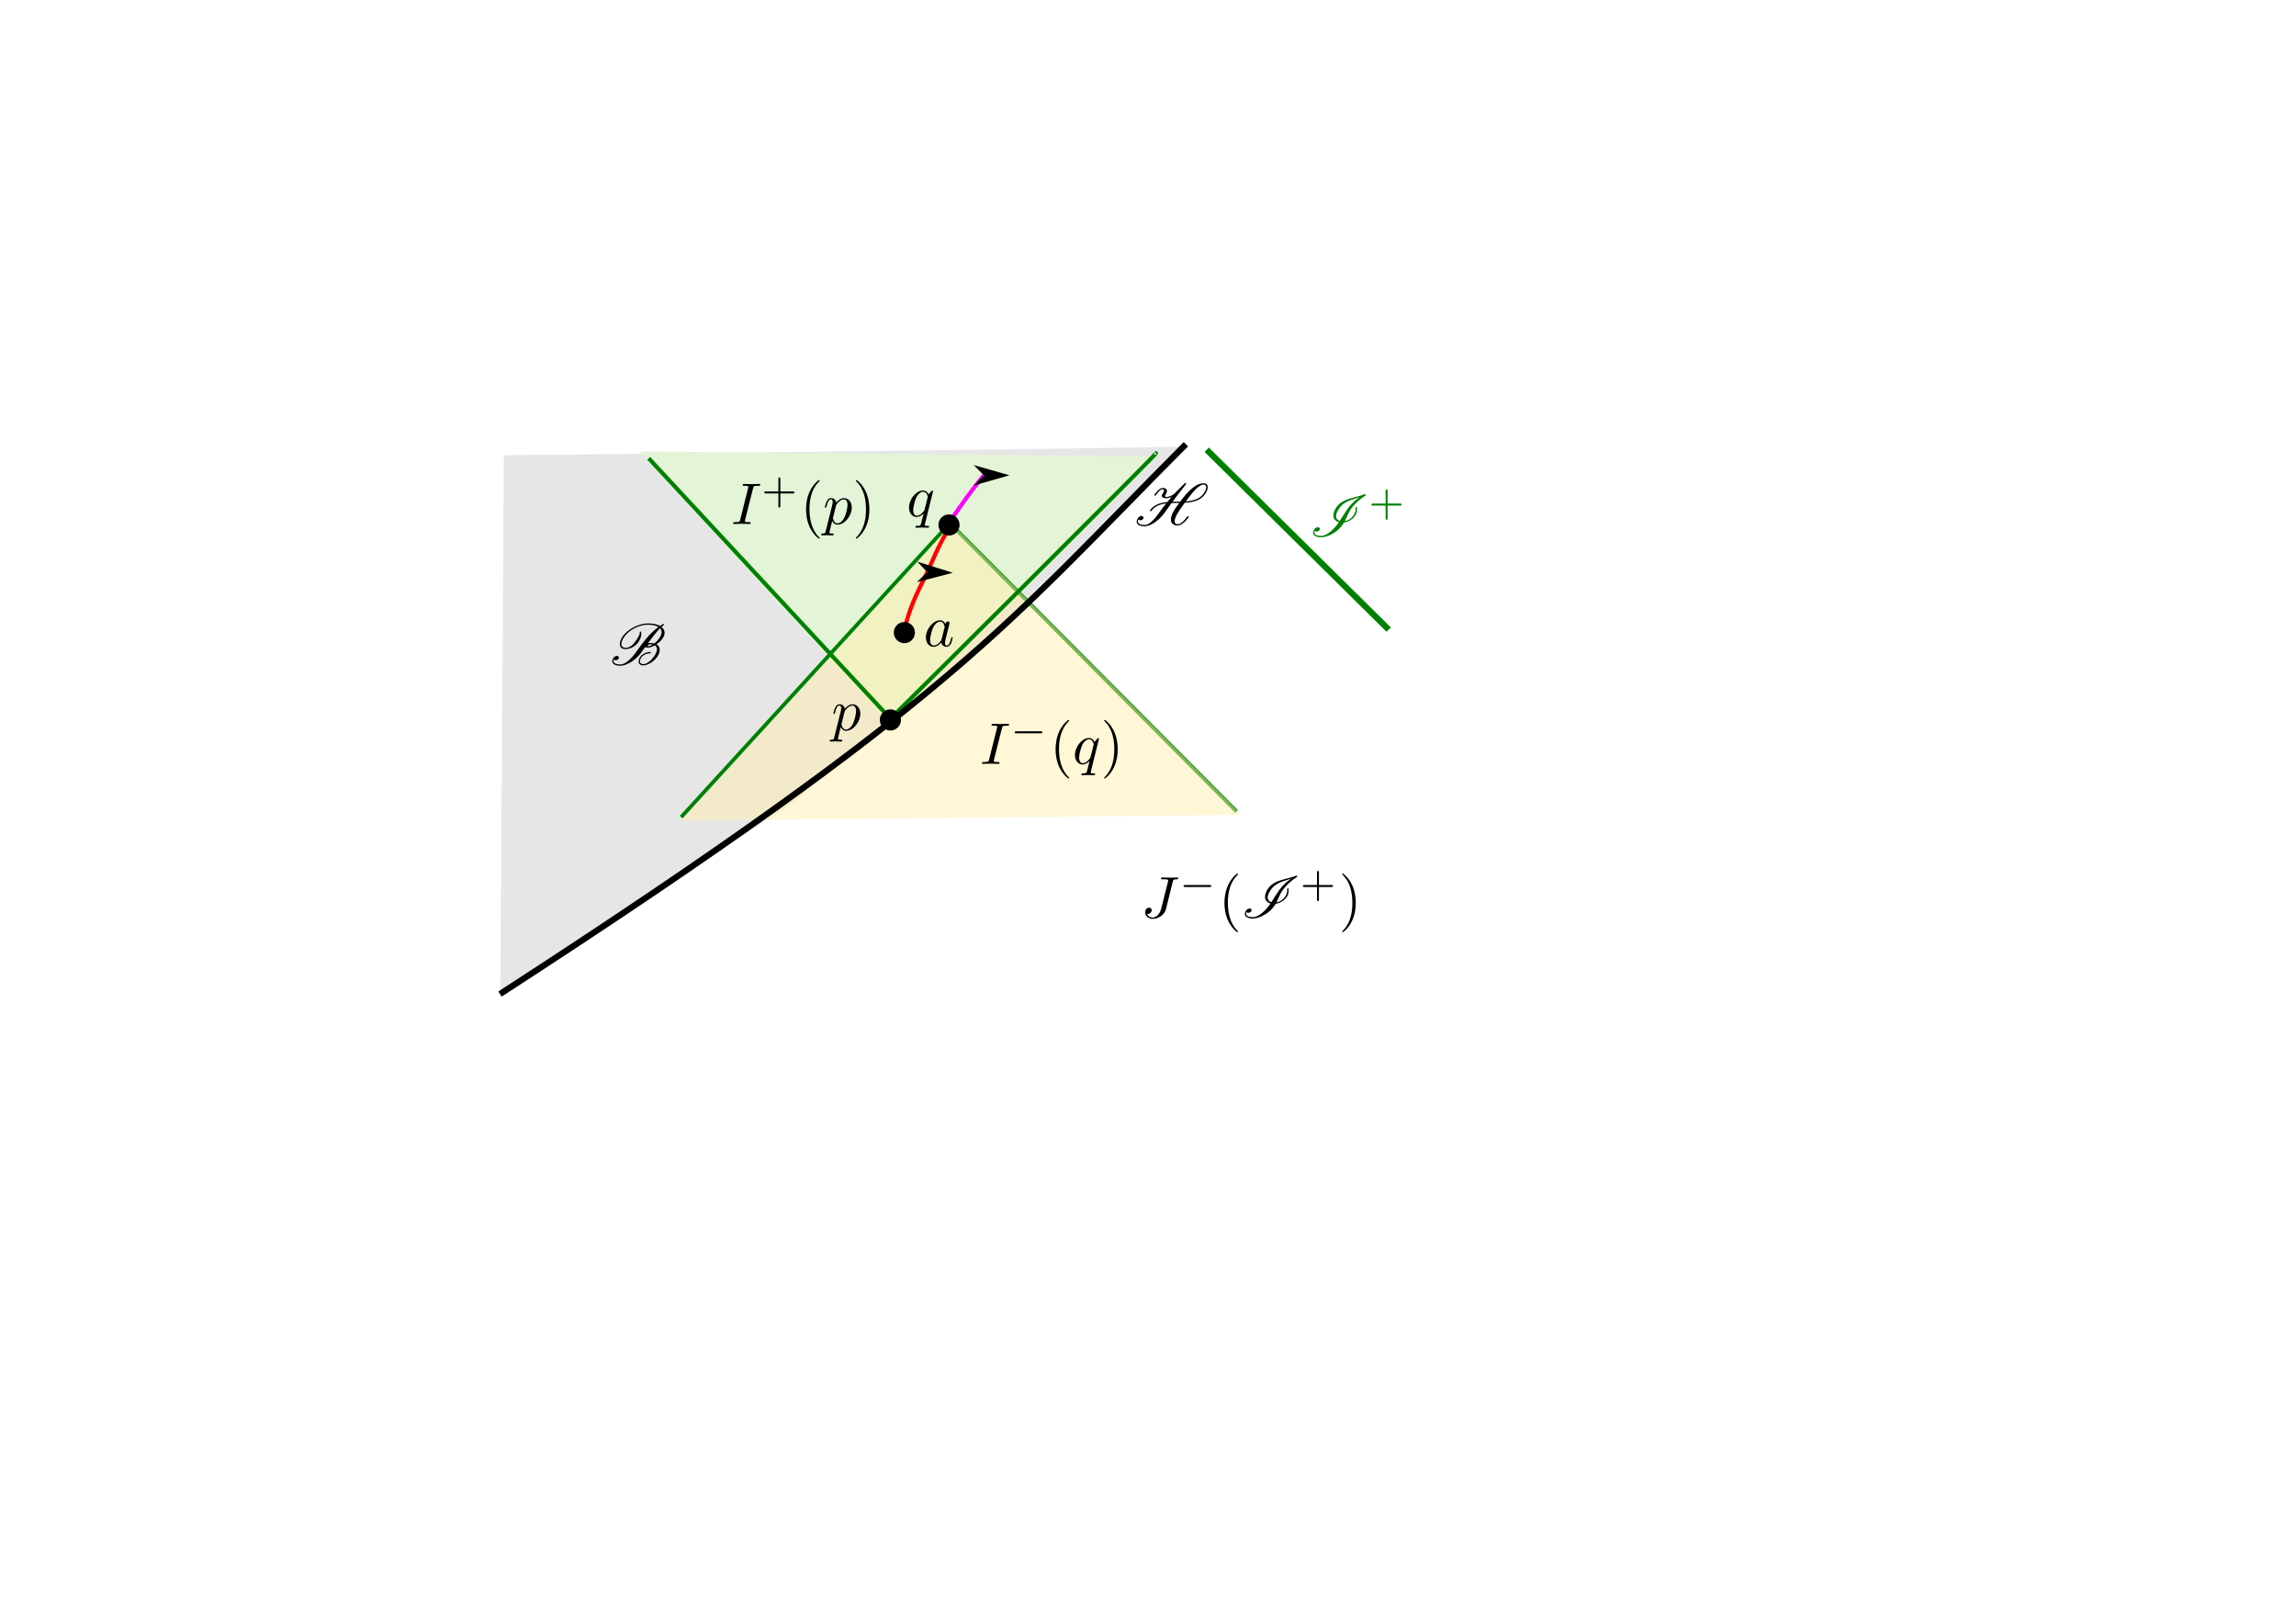 <?xml version="1.0" encoding="UTF-8" standalone="no"?>
<!-- Created with Inkscape (http://www.inkscape.org/) -->

<svg
   width="297mm"
   height="210mm"
   viewBox="0 0 297 210"
   version="1.1"
   id="svg1"
   inkscape:version="1.2.2 (b0a8486541, 2022-12-01)"
   sodipodi:docname="glo_topmanif_fut.svg"
   xmlns:inkscape="http://www.inkscape.org/namespaces/inkscape"
   xmlns:sodipodi="http://sodipodi.sourceforge.net/DTD/sodipodi-0.dtd"
   xmlns="http://www.w3.org/2000/svg"
   xmlns:svg="http://www.w3.org/2000/svg"
   xmlns:ns1="http://www.iki.fi/pav/software/textext/">
  <sodipodi:namedview
     id="namedview1"
     pagecolor="#ffffff"
     bordercolor="#000000"
     borderopacity="0.25"
     inkscape:showpageshadow="2"
     inkscape:pageopacity="0.0"
     inkscape:pagecheckerboard="0"
     inkscape:deskcolor="#d1d1d1"
     inkscape:document-units="mm"
     showgrid="true"
     inkscape:zoom="2.8626622"
     inkscape:cx="464.60249"
     inkscape:cy="357.35966"
     inkscape:window-width="1854"
     inkscape:window-height="1011"
     inkscape:window-x="0"
     inkscape:window-y="0"
     inkscape:window-maximized="1"
     inkscape:current-layer="layer1"
     showguides="true">
    <inkscape:grid
       id="grid3"
       units="px"
       originx="0"
       originy="0"
       spacingx="0.265"
       spacingy="0.265"
       empcolor="#0099e5"
       empopacity="0.302"
       color="#0099e5"
       opacity="0.149"
       empspacing="5"
       dotted="false"
       gridanglex="30"
       gridanglez="30"
       visible="true" />
  </sodipodi:namedview>
  <defs
     id="defs1">
    <marker
       style="overflow:visible"
       id="marker2035"
       refX="0"
       refY="0"
       orient="auto-start-reverse"
       inkscape:stockid="Arrow1L"
       markerWidth="8.75"
       markerHeight="5"
       viewBox="0 0 8.75 5"
       inkscape:isstock="true"
       inkscape:collect="always"
       preserveAspectRatio="xMidYMid">
      <path
         style="fill:context-stroke;fill-rule:evenodd;stroke:none"
         d="M 0,0 5,-5 -12.5,0 5,5 Z"
         id="path2033"
         transform="scale(-0.5)" />
    </marker>
    <marker
       style="overflow:visible"
       id="Arrow1L"
       refX="0"
       refY="0"
       orient="auto-start-reverse"
       inkscape:stockid="Arrow1L"
       markerWidth="8.75"
       markerHeight="5"
       viewBox="0 0 8.75 5"
       inkscape:isstock="true"
       inkscape:collect="always"
       preserveAspectRatio="xMidYMid">
      <path
         style="fill:context-stroke;fill-rule:evenodd;stroke:none"
         d="M 0,0 5,-5 -12.5,0 5,5 Z"
         id="arrow1L"
         transform="scale(-0.5)" />
    </marker>
    <g
       id="id-aad6f164-7111-4ba2-9cde-aa4bc332f46e-7">
      <g
         id="id-c6e396d9-13df-4efa-a7d6-7d2032fc61a5-5">
        <path
           d="M 0.453,1.219 C 0.375,1.562 0.344,1.625 -0.094,1.625 c -0.109,0 -0.219,0 -0.219,0.188 0,0.078 0.047,0.125 0.125,0.125 0.266,0 0.562,-0.031 0.828,-0.031 0.344,0 0.672,0.031 1,0.031 0.047,0 0.172,0 0.172,-0.203 C 1.812,1.625 1.719,1.625 1.578,1.625 c -0.5,0 -0.5,-0.062 -0.5,-0.156 0,-0.125 0.422,-1.75 0.484,-2 0.125,0.297 0.406,0.641 0.922,0.641 1.156,0 2.406,-1.453 2.406,-2.922 0,-0.938 -0.578,-1.594 -1.328,-1.594 -0.5,0 -0.984,0.359 -1.312,0.75 -0.094,-0.547 -0.531,-0.75 -0.891,-0.75 -0.469,0 -0.656,0.391 -0.734,0.562 C 0.438,-3.5 0.312,-2.906 0.312,-2.875 c 0,0.109 0.094,0.109 0.109,0.109 0.109,0 0.109,-0.016 0.172,-0.234 0.172,-0.703 0.375,-1.188 0.734,-1.188 0.172,0 0.312,0.078 0.312,0.453 0,0.234 -0.031,0.344 -0.078,0.516 z m 1.75,-4.328 C 2.266,-3.375 2.547,-3.656 2.719,-3.812 c 0.359,-0.297 0.641,-0.375 0.812,-0.375 0.391,0 0.641,0.344 0.641,0.938 0,0.594 -0.328,1.734 -0.516,2.109 -0.344,0.703 -0.812,1.031 -1.188,1.031 C 1.812,-0.109 1.688,-0.938 1.688,-1 c 0,-0.016 0,-0.031 0.031,-0.156 z m 0,0"
           id="id-7a0f728f-39e6-4c54-9718-5ab34fe582c7-3" />
      </g>
    </g>
    <g
       id="id-c651bcd1-8b96-4a2c-9514-2b548ae6d54c-2">
      <g
         id="id-c7f15707-97b7-451f-a708-f0ad3c680030-7">
        <path
           d="m 4.5,-4.297 c 0,-0.047 -0.031,-0.094 -0.094,-0.094 -0.109,0 -0.516,0.391 -0.672,0.688 C 3.516,-4.25 3.125,-4.406 2.797,-4.406 c -1.172,0 -2.391,1.469 -2.391,2.922 0,0.969 0.578,1.594 1.312,1.594 0.422,0 0.812,-0.234 1.172,-0.594 -0.094,0.344 -0.422,1.688 -0.453,1.781 -0.078,0.281 -0.156,0.312 -0.719,0.328 -0.125,0 -0.219,0 -0.219,0.203 0,0 0,0.109 0.125,0.109 0.312,0 0.672,-0.031 1,-0.031 0.328,0 0.688,0.031 1.031,0.031 0.047,0 0.172,0 0.172,-0.203 C 3.828,1.625 3.734,1.625 3.562,1.625 3.094,1.625 3.094,1.562 3.094,1.469 3.094,1.391 3.109,1.328 3.125,1.25 Z m -2.75,4.188 c -0.609,0 -0.641,-0.766 -0.641,-0.938 0,-0.484 0.281,-1.562 0.453,-1.984 0.312,-0.734 0.828,-1.156 1.234,-1.156 0.656,0 0.797,0.812 0.797,0.875 0,0.062 -0.547,2.25 -0.578,2.281 C 2.859,-0.75 2.297,-0.109 1.75,-0.109 Z m 0,0"
           id="id-973ed922-f465-41ab-9a2d-37ccd2997d6b-0" />
      </g>
    </g>
    <g
       id="id-aad6f164-7111-4ba2-9cde-aa4bc332f46e-2">
      <g
         id="id-c6e396d9-13df-4efa-a7d6-7d2032fc61a5-6">
        <path
           d="M 0.453,1.219 C 0.375,1.562 0.344,1.625 -0.094,1.625 c -0.109,0 -0.219,0 -0.219,0.188 0,0.078 0.047,0.125 0.125,0.125 0.266,0 0.562,-0.031 0.828,-0.031 0.344,0 0.672,0.031 1,0.031 0.047,0 0.172,0 0.172,-0.203 C 1.812,1.625 1.719,1.625 1.578,1.625 c -0.5,0 -0.5,-0.062 -0.5,-0.156 0,-0.125 0.422,-1.75 0.484,-2 0.125,0.297 0.406,0.641 0.922,0.641 1.156,0 2.406,-1.453 2.406,-2.922 0,-0.938 -0.578,-1.594 -1.328,-1.594 -0.5,0 -0.984,0.359 -1.312,0.75 -0.094,-0.547 -0.531,-0.75 -0.891,-0.75 -0.469,0 -0.656,0.391 -0.734,0.562 C 0.438,-3.5 0.312,-2.906 0.312,-2.875 c 0,0.109 0.094,0.109 0.109,0.109 0.109,0 0.109,-0.016 0.172,-0.234 0.172,-0.703 0.375,-1.188 0.734,-1.188 0.172,0 0.312,0.078 0.312,0.453 0,0.234 -0.031,0.344 -0.078,0.516 z m 1.75,-4.328 C 2.266,-3.375 2.547,-3.656 2.719,-3.812 c 0.359,-0.297 0.641,-0.375 0.812,-0.375 0.391,0 0.641,0.344 0.641,0.938 0,0.594 -0.328,1.734 -0.516,2.109 -0.344,0.703 -0.812,1.031 -1.188,1.031 C 1.812,-0.109 1.688,-0.938 1.688,-1 c 0,-0.016 0,-0.031 0.031,-0.156 z m 0,0"
           id="id-7a0f728f-39e6-4c54-9718-5ab34fe582c7-1" />
      </g>
    </g>
    <g
       id="id-362866a3-a579-47d7-8f0f-57335378d083-2">
      <g
         id="id-46bec9f7-e641-42ec-85fc-33aaaabe8ce3-3">
        <path
           d="M 3.734,-6.047 C 3.812,-6.406 3.844,-6.5 4.641,-6.5 c 0.234,0 0.312,0 0.312,-0.188 0,-0.125 -0.109,-0.125 -0.141,-0.125 -0.297,0 -1.031,0.031 -1.328,0.031 -0.297,0 -1.016,-0.031 -1.328,-0.031 -0.062,0 -0.188,0 -0.188,0.203 C 1.969,-6.5 2.047,-6.5 2.25,-6.5 c 0.406,0 0.688,0 0.688,0.188 0,0.047 0,0.078 -0.031,0.156 l -1.344,5.375 c -0.094,0.375 -0.109,0.469 -0.906,0.469 -0.234,0 -0.312,0 -0.312,0.203 C 0.344,0 0.453,0 0.484,0 0.781,0 1.5,-0.031 1.797,-0.031 2.094,-0.031 2.828,0 3.125,0 c 0.078,0 0.203,0 0.203,-0.188 0,-0.125 -0.078,-0.125 -0.297,-0.125 -0.188,0 -0.234,0 -0.422,-0.016 -0.219,-0.016 -0.25,-0.062 -0.25,-0.172 0,-0.078 0.016,-0.156 0.031,-0.234 z m 0,0"
           id="id-e887322d-86e3-41cd-bf97-1215d7b03a84-7" />
      </g>
      <g
         id="id-66e3d804-e725-4b96-a572-2a6aa26d2d6e-5">
        <path
           d="M 0.453,1.219 C 0.375,1.562 0.344,1.625 -0.094,1.625 c -0.109,0 -0.219,0 -0.219,0.188 0,0.078 0.047,0.125 0.125,0.125 0.266,0 0.562,-0.031 0.828,-0.031 0.344,0 0.672,0.031 1,0.031 0.047,0 0.172,0 0.172,-0.203 C 1.812,1.625 1.719,1.625 1.578,1.625 c -0.5,0 -0.5,-0.062 -0.5,-0.156 0,-0.125 0.422,-1.75 0.484,-2 0.125,0.297 0.406,0.641 0.922,0.641 1.156,0 2.406,-1.453 2.406,-2.922 0,-0.938 -0.578,-1.594 -1.328,-1.594 -0.5,0 -0.984,0.359 -1.312,0.75 -0.094,-0.547 -0.531,-0.75 -0.891,-0.75 -0.469,0 -0.656,0.391 -0.734,0.562 C 0.438,-3.5 0.312,-2.906 0.312,-2.875 c 0,0.109 0.094,0.109 0.109,0.109 0.109,0 0.109,-0.016 0.172,-0.234 0.172,-0.703 0.375,-1.188 0.734,-1.188 0.172,0 0.312,0.078 0.312,0.453 0,0.234 -0.031,0.344 -0.078,0.516 z m 1.75,-4.328 C 2.266,-3.375 2.547,-3.656 2.719,-3.812 c 0.359,-0.297 0.641,-0.375 0.812,-0.375 0.391,0 0.641,0.344 0.641,0.938 0,0.594 -0.328,1.734 -0.516,2.109 -0.344,0.703 -0.812,1.031 -1.188,1.031 C 1.812,-0.109 1.688,-0.938 1.688,-1 c 0,-0.016 0,-0.031 0.031,-0.156 z m 0,0"
           id="id-19586854-d04f-421c-b2df-fe952f1566c5-9" />
      </g>
      <g
         id="id-e3036b70-24a1-41c1-8f9f-f5a4ea413ca0-2">
        <path
           d="m 5.188,-1.578 c 0.109,0 0.281,0 0.281,-0.156 0,-0.188 -0.172,-0.188 -0.281,-0.188 H 1.031 c -0.109,0 -0.281,0 -0.281,0.172 0,0.172 0.156,0.172 0.281,0.172 z m 0,0"
           id="id-eeeb40cb-7d05-4c3c-9b28-6aae013d9a38-2" />
      </g>
      <g
         id="id-2beff552-38dc-4fa2-b596-5bc59168a1df-8">
        <path
           d="m 3.297,2.391 c 0,-0.031 0,-0.047 -0.172,-0.219 C 1.891,0.922 1.562,-0.969 1.562,-2.5 c 0,-1.734 0.375,-3.469 1.609,-4.703 0.125,-0.125 0.125,-0.141 0.125,-0.172 0,-0.078 -0.031,-0.109 -0.094,-0.109 -0.109,0 -1,0.688 -1.594,1.953 -0.5,1.094 -0.625,2.203 -0.625,3.031 0,0.781 0.109,1.984 0.656,3.125 C 2.25,1.844 3.094,2.5 3.203,2.5 c 0.062,0 0.094,-0.031 0.094,-0.109 z m 0,0"
           id="id-88c55190-457a-4a6d-978e-49bfb904147e-9" />
      </g>
      <g
         id="id-330f9906-54ac-428e-9e66-6f403b003dcd-7">
        <path
           d="m 2.875,-2.5 c 0,-0.766 -0.109,-1.969 -0.656,-3.109 -0.594,-1.219 -1.453,-1.875 -1.547,-1.875 -0.062,0 -0.109,0.047 -0.109,0.109 0,0.031 0,0.047 0.188,0.234 0.984,0.984 1.547,2.562 1.547,4.641 0,1.719 -0.359,3.469 -1.594,4.719 C 0.562,2.344 0.562,2.359 0.562,2.391 0.562,2.453 0.609,2.5 0.672,2.5 0.766,2.5 1.672,1.812 2.25,0.547 2.766,-0.547 2.875,-1.656 2.875,-2.5 Z m 0,0"
           id="id-d38574d0-6d44-4716-b1df-614c27091bb5-3" />
      </g>
    </g>
    <g
       id="id-d7eb0bfa-b4aa-4cda-87e6-1b2c903a6e71-6">
      <g
         id="id-51f9a422-5ce0-4a5d-9586-db0843235476-3">
        <path
           d="M 3.734,-6.047 C 3.812,-6.406 3.844,-6.5 4.641,-6.5 c 0.234,0 0.312,0 0.312,-0.188 0,-0.125 -0.109,-0.125 -0.141,-0.125 -0.297,0 -1.031,0.031 -1.328,0.031 -0.297,0 -1.016,-0.031 -1.328,-0.031 -0.062,0 -0.188,0 -0.188,0.203 C 1.969,-6.5 2.047,-6.5 2.25,-6.5 c 0.406,0 0.688,0 0.688,0.188 0,0.047 0,0.078 -0.031,0.156 l -1.344,5.375 c -0.094,0.375 -0.109,0.469 -0.906,0.469 -0.234,0 -0.312,0 -0.312,0.203 C 0.344,0 0.453,0 0.484,0 0.781,0 1.5,-0.031 1.797,-0.031 2.094,-0.031 2.828,0 3.125,0 c 0.078,0 0.203,0 0.203,-0.188 0,-0.125 -0.078,-0.125 -0.297,-0.125 -0.188,0 -0.234,0 -0.422,-0.016 -0.219,-0.016 -0.25,-0.062 -0.25,-0.172 0,-0.078 0.016,-0.156 0.031,-0.234 z m 0,0"
           id="id-4066fbbd-e2dd-4f44-8778-dc3be98f70ca-2" />
      </g>
      <g
         id="id-f87b854f-7150-463c-9d93-9ac76d658d69-0">
        <path
           d="m 4.5,-4.297 c 0,-0.047 -0.031,-0.094 -0.094,-0.094 -0.109,0 -0.516,0.391 -0.672,0.688 C 3.516,-4.25 3.125,-4.406 2.797,-4.406 c -1.172,0 -2.391,1.469 -2.391,2.922 0,0.969 0.578,1.594 1.312,1.594 0.422,0 0.812,-0.234 1.172,-0.594 -0.094,0.344 -0.422,1.688 -0.453,1.781 -0.078,0.281 -0.156,0.312 -0.719,0.328 -0.125,0 -0.219,0 -0.219,0.203 0,0 0,0.109 0.125,0.109 0.312,0 0.672,-0.031 1,-0.031 0.328,0 0.688,0.031 1.031,0.031 0.047,0 0.172,0 0.172,-0.203 C 3.828,1.625 3.734,1.625 3.562,1.625 3.094,1.625 3.094,1.562 3.094,1.469 3.094,1.391 3.109,1.328 3.125,1.25 Z m -2.75,4.188 c -0.609,0 -0.641,-0.766 -0.641,-0.938 0,-0.484 0.281,-1.562 0.453,-1.984 0.312,-0.734 0.828,-1.156 1.234,-1.156 0.656,0 0.797,0.812 0.797,0.875 0,0.062 -0.547,2.25 -0.578,2.281 C 2.859,-0.75 2.297,-0.109 1.75,-0.109 Z m 0,0"
           id="id-1e77065d-1b6d-48bd-8af6-39cd72f74380-6" />
      </g>
      <g
         id="id-168387f6-d731-4ef3-b53c-216518b5dec1-1">
        <path
           d="m 3.219,-1.578 h 2.141 c 0.094,0 0.25,0 0.25,-0.156 0,-0.188 -0.156,-0.188 -0.25,-0.188 H 3.219 V -4.062 c 0,-0.078 0,-0.25 -0.156,-0.25 -0.172,0 -0.172,0.156 -0.172,0.25 v 2.141 H 0.75 c -0.094,0 -0.266,0 -0.266,0.172 0,0.172 0.156,0.172 0.266,0.172 H 2.891 V 0.562 c 0,0.094 0,0.266 0.156,0.266 0.172,0 0.172,-0.172 0.172,-0.266 z m 0,0"
           id="id-f330c1b8-b07c-47ee-a539-31885a281979-5" />
      </g>
      <g
         id="id-af7f0423-3aa7-4f43-a4a3-605f3820ccc6-5">
        <path
           d="m 3.297,2.391 c 0,-0.031 0,-0.047 -0.172,-0.219 C 1.891,0.922 1.562,-0.969 1.562,-2.5 c 0,-1.734 0.375,-3.469 1.609,-4.703 0.125,-0.125 0.125,-0.141 0.125,-0.172 0,-0.078 -0.031,-0.109 -0.094,-0.109 -0.109,0 -1,0.688 -1.594,1.953 -0.5,1.094 -0.625,2.203 -0.625,3.031 0,0.781 0.109,1.984 0.656,3.125 C 2.25,1.844 3.094,2.5 3.203,2.5 c 0.062,0 0.094,-0.031 0.094,-0.109 z m 0,0"
           id="id-141a284e-a4af-48b5-abfe-a3cbf0b30258-4" />
      </g>
      <g
         id="id-2f31caba-d4bd-4643-b192-e4e7a244a414-7">
        <path
           d="m 2.875,-2.5 c 0,-0.766 -0.109,-1.969 -0.656,-3.109 -0.594,-1.219 -1.453,-1.875 -1.547,-1.875 -0.062,0 -0.109,0.047 -0.109,0.109 0,0.031 0,0.047 0.188,0.234 0.984,0.984 1.547,2.562 1.547,4.641 0,1.719 -0.359,3.469 -1.594,4.719 C 0.562,2.344 0.562,2.359 0.562,2.391 0.562,2.453 0.609,2.5 0.672,2.5 0.766,2.5 1.672,1.812 2.25,0.547 2.766,-0.547 2.875,-1.656 2.875,-2.5 Z m 0,0"
           id="id-a95e4b74-94f4-4503-a179-df4769a458b4-6" />
      </g>
    </g>
    <g
       id="id-8a57ecd2-15d4-43a1-b530-bea5e4a38691-6">
      <g
         id="id-6755bbbe-63cf-4726-80ca-a3f93f67cecb-8">
        <path
           d="m 6.406,-7.062 c -0.703,0 -1.516,0.188 -2.375,0.625 -0.719,0.359 -1.422,0.906 -1.859,1.5 -0.344,0.484 -0.547,0.969 -0.547,1.375 0,0.078 0.016,0.141 0.016,0.188 0.078,0.438 0.406,0.688 0.953,0.688 0.344,0 0.766,-0.109 1.172,-0.312 0.375,-0.203 0.734,-0.484 0.953,-0.781 0.391,-0.562 0.562,-1.094 0.562,-1.547 0,-0.094 -0.016,-0.188 -0.031,-0.281 C 5.25,-5.656 5.203,-5.688 5.156,-5.688 5.141,-5.672 5.109,-5.656 5.078,-5.641 5.047,-5.625 5.031,-5.609 5.031,-5.578 V -5.5 c 0,0.422 -0.406,1 -0.828,1.609 C 4.016,-3.625 3.781,-3.375 3.484,-3.188 3.188,-2.984 2.875,-2.906 2.625,-2.906 c -0.438,0 -0.688,-0.203 -0.734,-0.516 0,-0.047 0,-0.094 0,-0.125 0,-0.359 0.188,-0.812 0.531,-1.281 0.391,-0.562 1.031,-1.078 1.734,-1.438 0.781,-0.391 1.562,-0.578 2.203,-0.578 0.75,0 1.391,0.109 1.828,0.391 -1.625,1.203 -2.766,2.828 -3.828,4.312 -0.719,1.031 -1.781,2.062 -2.609,2.062 -0.688,0 -1.203,-0.188 -1.203,-0.578 0,-0.094 0.031,-0.188 0.078,-0.297 0.062,0.109 0.172,0.156 0.297,0.156 0.25,0 0.547,-0.203 0.547,-0.391 0,-0.25 -0.141,-0.344 -0.328,-0.344 -0.203,0 -0.438,0.125 -0.562,0.297 C 0.406,-1 0.344,-0.797 0.344,-0.625 c 0,0.531 0.641,0.766 1.359,0.766 1.141,0 2.703,-1.031 3.516,-2.188 0.219,-0.312 0.453,-0.641 0.703,-0.969 0.141,0.047 0.297,0.062 0.453,0.062 0.359,0 0.797,-0.141 1.219,-0.375 0.156,0.094 0.266,0.234 0.328,0.391 0.016,0.078 0.031,0.156 0.031,0.25 0,0.328 -0.172,0.781 -0.5,1.234 -0.25,0.344 -0.516,0.672 -0.891,0.938 -0.312,0.234 -0.656,0.375 -0.906,0.375 -0.328,0 -0.547,-0.125 -0.594,-0.328 -0.016,-0.047 -0.016,-0.094 -0.016,-0.141 0,-0.203 0.094,-0.453 0.297,-0.734 0.125,-0.188 0.375,-0.344 0.609,-0.453 0.312,-0.141 0.594,-0.188 0.844,-0.188 0.031,0 0.047,-0.016 0.078,-0.031 l 0.031,-0.062 c 0.016,0 0.016,-0.031 0.016,-0.047 0,-0.031 -0.047,-0.078 -0.078,-0.078 -0.297,0 -0.625,0.062 -0.969,0.219 -0.266,0.125 -0.562,0.312 -0.719,0.531 -0.219,0.312 -0.328,0.609 -0.328,0.875 0,0.062 0,0.125 0.016,0.188 0.094,0.312 0.375,0.469 0.766,0.469 0.375,0 0.828,-0.156 1.266,-0.422 0.438,-0.266 0.828,-0.641 1.094,-1 0.297,-0.438 0.453,-0.844 0.453,-1.203 0,-0.172 -0.031,-0.344 -0.109,-0.484 C 8.219,-3.234 8.062,-3.391 7.859,-3.516 8.281,-3.781 8.641,-4.125 8.891,-4.484 9.141,-4.844 9.25,-5.172 9.25,-5.469 9.25,-5.797 9.109,-6.094 8.875,-6.312 8.828,-6.375 8.781,-6.422 8.719,-6.469 8.859,-6.594 8.984,-6.672 9.094,-6.75 9.109,-6.766 9.125,-6.781 9.125,-6.812 L 9.109,-6.922 c -0.016,-0.031 -0.047,-0.062 -0.094,-0.062 0,0 -0.031,0 -0.031,0.016 L 8.469,-6.641 C 7.922,-6.953 7.203,-7.062 6.406,-7.062 Z m 0.406,3.328 c -0.125,0 -0.25,0 -0.391,0.031 0.703,-0.969 1.438,-1.922 2.047,-2.531 0.172,0.172 0.266,0.406 0.266,0.672 0,0.281 -0.109,0.609 -0.375,0.984 C 8.141,-4.25 7.859,-3.922 7.5,-3.656 7.312,-3.703 7.062,-3.734 6.812,-3.734 Z m -0.422,0.438 c 0.078,-0.125 0.125,-0.156 0.125,-0.156 0.078,-0.062 0.172,-0.062 0.266,-0.062 0.172,0 0.328,0.016 0.469,0.047 -0.297,0.172 -0.594,0.281 -0.828,0.281 -0.047,0 -0.094,0 -0.109,0 0.016,-0.031 0.047,-0.062 0.078,-0.109 z m 0,0"
           id="id-27c9978e-74a1-438a-8f33-13b3950192c0-8" />
      </g>
    </g>
    <g
       id="id-362866a3-a579-47d7-8f0f-57335378d083-20">
      <g
         id="id-46bec9f7-e641-42ec-85fc-33aaaabe8ce3-6">
        <path
           d="M 3.734,-6.047 C 3.812,-6.406 3.844,-6.5 4.641,-6.5 c 0.234,0 0.312,0 0.312,-0.188 0,-0.125 -0.109,-0.125 -0.141,-0.125 -0.297,0 -1.031,0.031 -1.328,0.031 -0.297,0 -1.016,-0.031 -1.328,-0.031 -0.062,0 -0.188,0 -0.188,0.203 C 1.969,-6.5 2.047,-6.5 2.25,-6.5 c 0.406,0 0.688,0 0.688,0.188 0,0.047 0,0.078 -0.031,0.156 l -1.344,5.375 c -0.094,0.375 -0.109,0.469 -0.906,0.469 -0.234,0 -0.312,0 -0.312,0.203 C 0.344,0 0.453,0 0.484,0 0.781,0 1.5,-0.031 1.797,-0.031 2.094,-0.031 2.828,0 3.125,0 c 0.078,0 0.203,0 0.203,-0.188 0,-0.125 -0.078,-0.125 -0.297,-0.125 -0.188,0 -0.234,0 -0.422,-0.016 -0.219,-0.016 -0.25,-0.062 -0.25,-0.172 0,-0.078 0.016,-0.156 0.031,-0.234 z m 0,0"
           id="id-e887322d-86e3-41cd-bf97-1215d7b03a84-8" />
      </g>
      <g
         id="id-66e3d804-e725-4b96-a572-2a6aa26d2d6e-9">
        <path
           d="M 0.453,1.219 C 0.375,1.562 0.344,1.625 -0.094,1.625 c -0.109,0 -0.219,0 -0.219,0.188 0,0.078 0.047,0.125 0.125,0.125 0.266,0 0.562,-0.031 0.828,-0.031 0.344,0 0.672,0.031 1,0.031 0.047,0 0.172,0 0.172,-0.203 C 1.812,1.625 1.719,1.625 1.578,1.625 c -0.5,0 -0.5,-0.062 -0.5,-0.156 0,-0.125 0.422,-1.75 0.484,-2 0.125,0.297 0.406,0.641 0.922,0.641 1.156,0 2.406,-1.453 2.406,-2.922 0,-0.938 -0.578,-1.594 -1.328,-1.594 -0.5,0 -0.984,0.359 -1.312,0.75 -0.094,-0.547 -0.531,-0.75 -0.891,-0.75 -0.469,0 -0.656,0.391 -0.734,0.562 C 0.438,-3.5 0.312,-2.906 0.312,-2.875 c 0,0.109 0.094,0.109 0.109,0.109 0.109,0 0.109,-0.016 0.172,-0.234 0.172,-0.703 0.375,-1.188 0.734,-1.188 0.172,0 0.312,0.078 0.312,0.453 0,0.234 -0.031,0.344 -0.078,0.516 z m 1.75,-4.328 C 2.266,-3.375 2.547,-3.656 2.719,-3.812 c 0.359,-0.297 0.641,-0.375 0.812,-0.375 0.391,0 0.641,0.344 0.641,0.938 0,0.594 -0.328,1.734 -0.516,2.109 -0.344,0.703 -0.812,1.031 -1.188,1.031 C 1.812,-0.109 1.688,-0.938 1.688,-1 c 0,-0.016 0,-0.031 0.031,-0.156 z m 0,0"
           id="id-19586854-d04f-421c-b2df-fe952f1566c5-2" />
      </g>
      <g
         id="id-e3036b70-24a1-41c1-8f9f-f5a4ea413ca0-6">
        <path
           d="m 5.188,-1.578 c 0.109,0 0.281,0 0.281,-0.156 0,-0.188 -0.172,-0.188 -0.281,-0.188 H 1.031 c -0.109,0 -0.281,0 -0.281,0.172 0,0.172 0.156,0.172 0.281,0.172 z m 0,0"
           id="id-eeeb40cb-7d05-4c3c-9b28-6aae013d9a38-6" />
      </g>
      <g
         id="id-2beff552-38dc-4fa2-b596-5bc59168a1df-4">
        <path
           d="m 3.297,2.391 c 0,-0.031 0,-0.047 -0.172,-0.219 C 1.891,0.922 1.562,-0.969 1.562,-2.5 c 0,-1.734 0.375,-3.469 1.609,-4.703 0.125,-0.125 0.125,-0.141 0.125,-0.172 0,-0.078 -0.031,-0.109 -0.094,-0.109 -0.109,0 -1,0.688 -1.594,1.953 -0.5,1.094 -0.625,2.203 -0.625,3.031 0,0.781 0.109,1.984 0.656,3.125 C 2.25,1.844 3.094,2.5 3.203,2.5 c 0.062,0 0.094,-0.031 0.094,-0.109 z m 0,0"
           id="id-88c55190-457a-4a6d-978e-49bfb904147e-95" />
      </g>
      <g
         id="id-330f9906-54ac-428e-9e66-6f403b003dcd-0">
        <path
           d="m 2.875,-2.5 c 0,-0.766 -0.109,-1.969 -0.656,-3.109 -0.594,-1.219 -1.453,-1.875 -1.547,-1.875 -0.062,0 -0.109,0.047 -0.109,0.109 0,0.031 0,0.047 0.188,0.234 0.984,0.984 1.547,2.562 1.547,4.641 0,1.719 -0.359,3.469 -1.594,4.719 C 0.562,2.344 0.562,2.359 0.562,2.391 0.562,2.453 0.609,2.5 0.672,2.5 0.766,2.5 1.672,1.812 2.25,0.547 2.766,-0.547 2.875,-1.656 2.875,-2.5 Z m 0,0"
           id="id-d38574d0-6d44-4716-b1df-614c27091bb5-4" />
      </g>
    </g>
    <g
       id="id-22cce6c6-3736-4095-9bd3-af03e9ff2b16-5">
      <g
         id="id-c22727ea-59f5-4fc4-a57e-5cc2de2cf6ca-3">
        <path
           d="m 9.172,-1.391 c 0,-0.062 -0.047,-0.078 -0.078,-0.078 H 8.984 c -0.031,0 -0.062,0 -0.078,0.016 -0.469,0.672 -1.094,1.312 -1.594,1.312 -0.391,0 -0.562,-0.188 -0.562,-0.5 0,-0.484 0.391,-1.266 0.984,-2.094 0.234,-0.344 0.484,-0.688 0.734,-1.031 C 9.797,-3.844 11.125,-4.125 11.875,-5.188 c 0.312,-0.438 0.484,-0.891 0.484,-1.234 0,-0.375 -0.203,-0.641 -0.703,-0.641 -1.422,0 -2.781,1.516 -3.969,3.109 H 6.406 c 0.734,-0.984 1.5,-1.984 2.281,-2.969 0.016,-0.031 0.016,-0.062 0.016,-0.094 L 8.672,-7.094 C 8.656,-7.125 8.641,-7.141 8.594,-7.141 c -0.016,0 -0.047,0 -0.062,0.016 -0.5,0.484 -0.984,0.969 -1.516,1.5 -0.375,0.516 -1.141,0.875 -1.688,0.875 -0.125,0 -0.203,-0.062 -0.203,-0.172 0,-0.062 0.031,-0.156 0.125,-0.266 0.141,-0.203 0.203,-0.391 0.203,-0.547 0,-0.344 -0.266,-0.547 -0.703,-0.547 -0.516,0 -1.062,0.656 -1.438,1.172 0,0.016 0,0.031 0,0.047 0,0.047 0.031,0.094 0.078,0.094 H 3.5 c 0.031,0 0.047,-0.031 0.062,-0.047 0.391,-0.531 0.766,-1.047 1.141,-1.047 0.156,0 0.25,0.094 0.25,0.234 0,0.141 -0.078,0.312 -0.234,0.547 -0.094,0.125 -0.141,0.234 -0.141,0.344 0,0.266 0.344,0.406 0.719,0.406 0.281,0 0.641,-0.078 0.969,-0.234 -0.25,0.297 -0.5,0.578 -0.75,0.875 -1.141,0.109 -2.25,0.438 -2.938,1.391 L 2.562,-2.438 c 0,0.031 0.031,0.078 0.078,0.078 H 2.75 c 0.031,0 0.062,-0.016 0.078,-0.031 0.578,-0.812 1.5,-1.141 2.5,-1.266 -0.406,0.5 -0.797,1 -1.156,1.516 C 3.438,-1.094 2.516,0 1.688,0 1.016,0 0.531,-0.203 0.531,-0.609 c 0,-0.094 0.031,-0.203 0.094,-0.344 0.078,0.109 0.188,0.156 0.297,0.156 0.266,0 0.562,-0.203 0.562,-0.391 0,-0.25 -0.156,-0.344 -0.328,-0.344 -0.203,0 -0.453,0.125 -0.562,0.297 -0.188,0.25 -0.266,0.484 -0.266,0.672 0,0.516 0.594,0.781 1.312,0.781 1.109,0 2.578,-1.109 3.391,-2.266 0.406,-0.562 0.797,-1.109 1.203,-1.672 0.234,-0.016 0.469,-0.016 0.688,-0.016 H 7.531 C 7.312,-3.422 7.094,-3.125 6.891,-2.844 6.406,-2.156 6.125,-1.469 6.125,-0.938 c 0,0.609 0.359,1.016 1.156,1.016 0.641,0 1.391,-0.75 1.875,-1.422 0.016,-0.016 0.016,-0.031 0.016,-0.047 z m 2.438,-5.453 c 0.328,0 0.5,0.172 0.5,0.453 0,0.281 -0.172,0.672 -0.484,1.109 -0.656,0.906 -1.781,1.188 -2.984,1.297 1.094,-1.516 2.219,-2.859 2.969,-2.859 z m 0,0"
           id="id-f8bbed52-2aa3-4183-bf2e-72a7e470ba0b-5" />
      </g>
    </g>
  </defs>
  <g
     inkscape:label="Calque 1"
     inkscape:groupmode="layer"
     id="layer1">
    <path
       style="fill:#e6e6e6;stroke:none;stroke-width:0.265"
       d="m 64.722,128.189 36.717,-23.601 c 0,0 34.173,-26.772 51.331,-46.805 -23.379,0.401 -87.593,1.101 -87.593,1.101 z"
       id="path527"
       sodipodi:nodetypes="ccccc" />
    <path
       style="fill:#e3f4d7;fill-opacity:1;stroke:none;stroke-width:0.678;stroke-dasharray:none;stroke-opacity:1"
       d="M 82.733,58.383 115.153,93.839 149.762,59.053"
       id="path3"
       sodipodi:nodetypes="ccc" />
    <path
       style="fill:none;fill-opacity:1;stroke:#008000;stroke-width:0.484;stroke-dasharray:none;stroke-opacity:1"
       d="M 88.109,105.679 122.862,67.67 159.963,104.961"
       id="path3-5"
       sodipodi:nodetypes="ccc" />
    <path
       style="fill:#ffeeaa;fill-opacity:0.488;stroke:none;stroke-width:0.488;stroke-dasharray:none;stroke-opacity:1"
       d="M 88.157,106.112 123.198,67.788 160.606,105.388"
       id="path3-5-2"
       sodipodi:nodetypes="ccc" />
    <path
       style="fill:none;fill-opacity:1;stroke:#008000;stroke-width:0.529;stroke-dasharray:none;stroke-opacity:1"
       d="m 83.909,59.273 31.276,33.686 c 0,0 35.519,-35.281 34.323,-34.319"
       id="path3-7"
       sodipodi:nodetypes="ccc" />
    <ellipse
       style="fill:none;fill-opacity:0.488;stroke:none;stroke-width:0.794;stroke-dasharray:none;stroke-opacity:1"
       id="path4"
       cx="111.189"
       cy="88.725"
       rx="1.121"
       ry="1.815" />
    <ellipse
       style="fill:none;fill-opacity:0.488;stroke:none;stroke-width:0.794;stroke-dasharray:none;stroke-opacity:1"
       id="path5"
       cx="111.523"
       cy="81.042"
       rx="0.307"
       ry="0.197" />
    <circle
       style="fill:none;fill-opacity:0.488;stroke:none;stroke-width:0.794;stroke-dasharray:none;stroke-opacity:1"
       id="path6"
       cx="105.495"
       cy="74.439"
       r="1.74" />
    <path
       style="fill:none;stroke:#000000;stroke-width:0.794;stroke-dasharray:none;stroke-opacity:1"
       d="M 64.678,128.563 C 123.888,90.209 130.288,80.641 153.403,57.449"
       id="path1"
       sodipodi:nodetypes="cc" />
    <circle
       style="fill:#000000;fill-opacity:1;stroke:none;stroke-width:0.997;stroke-dasharray:none;stroke-opacity:1"
       id="path8"
       cx="115.175"
       cy="93.114"
       r="1.369" />
    <g
       transform="matrix(0.764,0,0,0.764,155.832,57.249)"
       ns1:version="1.8.2"
       ns1:texconverter="pdflatex"
       ns1:pdfconverter="inkscape"
       ns1:text="$\\mathscr{H}$"
       ns1:preamble="/home/eric/BHLectures/Notes/latex_inkscape.ini"
       ns1:scale="0.75"
       ns1:alignment="middle center"
       ns1:stroke-to-path="0"
       ns1:inkscapeversion="1.3.2"
       ns1:jacobian_sqrt="0.264583"
       id="g216">
      <defs
         id="id-c001fe9d-f33d-441f-9345-2787d4ee1708">
        <g
           id="id-22cce6c6-3736-4095-9bd3-af03e9ff2b16">
          <g
             id="id-c22727ea-59f5-4fc4-a57e-5cc2de2cf6ca">
            <path
               d="m 9.172,-1.391 c 0,-0.062 -0.047,-0.078 -0.078,-0.078 H 8.984 c -0.031,0 -0.062,0 -0.078,0.016 -0.469,0.672 -1.094,1.312 -1.594,1.312 -0.391,0 -0.562,-0.188 -0.562,-0.5 0,-0.484 0.391,-1.266 0.984,-2.094 0.234,-0.344 0.484,-0.688 0.734,-1.031 C 9.797,-3.844 11.125,-4.125 11.875,-5.188 c 0.312,-0.438 0.484,-0.891 0.484,-1.234 0,-0.375 -0.203,-0.641 -0.703,-0.641 -1.422,0 -2.781,1.516 -3.969,3.109 H 6.406 c 0.734,-0.984 1.5,-1.984 2.281,-2.969 0.016,-0.031 0.016,-0.062 0.016,-0.094 L 8.672,-7.094 C 8.656,-7.125 8.641,-7.141 8.594,-7.141 c -0.016,0 -0.047,0 -0.062,0.016 -0.5,0.484 -0.984,0.969 -1.516,1.5 -0.375,0.516 -1.141,0.875 -1.688,0.875 -0.125,0 -0.203,-0.062 -0.203,-0.172 0,-0.062 0.031,-0.156 0.125,-0.266 0.141,-0.203 0.203,-0.391 0.203,-0.547 0,-0.344 -0.266,-0.547 -0.703,-0.547 -0.516,0 -1.062,0.656 -1.438,1.172 0,0.016 0,0.031 0,0.047 0,0.047 0.031,0.094 0.078,0.094 H 3.5 c 0.031,0 0.047,-0.031 0.062,-0.047 0.391,-0.531 0.766,-1.047 1.141,-1.047 0.156,0 0.25,0.094 0.25,0.234 0,0.141 -0.078,0.312 -0.234,0.547 -0.094,0.125 -0.141,0.234 -0.141,0.344 0,0.266 0.344,0.406 0.719,0.406 0.281,0 0.641,-0.078 0.969,-0.234 -0.25,0.297 -0.5,0.578 -0.75,0.875 -1.141,0.109 -2.25,0.438 -2.938,1.391 L 2.562,-2.438 c 0,0.031 0.031,0.078 0.078,0.078 H 2.75 c 0.031,0 0.062,-0.016 0.078,-0.031 0.578,-0.812 1.5,-1.141 2.5,-1.266 -0.406,0.5 -0.797,1 -1.156,1.516 C 3.438,-1.094 2.516,0 1.688,0 1.016,0 0.531,-0.203 0.531,-0.609 c 0,-0.094 0.031,-0.203 0.094,-0.344 0.078,0.109 0.188,0.156 0.297,0.156 0.266,0 0.562,-0.203 0.562,-0.391 0,-0.25 -0.156,-0.344 -0.328,-0.344 -0.203,0 -0.453,0.125 -0.562,0.297 -0.188,0.25 -0.266,0.484 -0.266,0.672 0,0.516 0.594,0.781 1.312,0.781 1.109,0 2.578,-1.109 3.391,-2.266 0.406,-0.562 0.797,-1.109 1.203,-1.672 0.234,-0.016 0.469,-0.016 0.688,-0.016 H 7.531 C 7.312,-3.422 7.094,-3.125 6.891,-2.844 6.406,-2.156 6.125,-1.469 6.125,-0.938 c 0,0.609 0.359,1.016 1.156,1.016 0.641,0 1.391,-0.75 1.875,-1.422 0.016,-0.016 0.016,-0.031 0.016,-0.047 z m 2.438,-5.453 c 0.328,0 0.5,0.172 0.5,0.453 0,0.281 -0.172,0.672 -0.484,1.109 -0.656,0.906 -1.781,1.188 -2.984,1.297 1.094,-1.516 2.219,-2.859 2.969,-2.859 z m 0,0"
               id="id-f8bbed52-2aa3-4183-bf2e-72a7e470ba0b" />
          </g>
        </g>
      </defs>
      <g
         fill="#000000"
         fill-opacity="1"
         id="id-e205b0d2-e6fe-4560-8fd7-f8e8b5201353"
         transform="translate(-149.04,-127.624)">
        <g
           transform="translate(148.712,134.765)"
           id="g213">
          <path
             d="m -2.343,5.413 c 0,-0.062 -0.047,-0.078 -0.078,-0.078 h -0.109 c -0.031,0 -0.062,0 -0.078,0.016 -0.469,0.672 -1.094,1.312 -1.594,1.312 -0.391,0 -0.562,-0.188 -0.562,-0.5 0,-0.484 0.391,-1.266 0.984,-2.094 0.234,-0.344 0.484,-0.688 0.734,-1.031 1.328,-0.078 2.656,-0.359 3.406,-1.422 0.312,-0.438 0.484,-0.891 0.484,-1.234 0,-0.375 -0.203,-0.641 -0.703,-0.641 -1.422,0 -2.781,1.516 -3.969,3.109 h -1.281 c 0.734,-0.984 1.5,-1.984 2.281,-2.969 0.016,-0.031 0.016,-0.062 0.016,-0.094 l -0.031,-0.078 c -0.016,-0.031 -0.031,-0.047 -0.078,-0.047 -0.016,0 -0.047,0 -0.062,0.016 -0.5,0.484 -0.984,0.969 -1.516,1.5 -0.375,0.516 -1.141,0.875 -1.688,0.875 -0.125,0 -0.203,-0.062 -0.203,-0.172 0,-0.062 0.031,-0.156 0.125,-0.266 0.141,-0.203 0.203,-0.391 0.203,-0.547 0,-0.344 -0.266,-0.547 -0.703,-0.547 -0.516,0 -1.062,0.656 -1.438,1.172 0,0.016 0,0.031 0,0.047 0,0.047 0.031,0.094 0.078,0.094 h 0.109 c 0.031,0 0.047,-0.031 0.062,-0.047 0.391,-0.531 0.766,-1.047 1.141,-1.047 0.156,0 0.25,0.094 0.25,0.234 0,0.141 -0.078,0.313 -0.234,0.547 -0.094,0.125 -0.141,0.234 -0.141,0.344 0,0.266 0.344,0.406 0.719,0.406 0.281,0 0.641,-0.078 0.969,-0.234 -0.25,0.297 -0.5,0.578 -0.75,0.875 -1.141,0.109 -2.25,0.438 -2.938,1.391 l -0.016,0.062 c 0,0.031 0.031,0.078 0.078,0.078 h 0.109 c 0.031,0 0.062,-0.016 0.078,-0.031 0.578,-0.812 1.5,-1.141 2.5,-1.266 -0.406,0.5 -0.797,1 -1.156,1.516 -0.734,1.047 -1.656,2.141 -2.484,2.141 -0.672,0 -1.156,-0.203 -1.156,-0.609 0,-0.094 0.031,-0.203 0.094,-0.344 0.078,0.109 0.188,0.156 0.297,0.156 0.266,0 0.562,-0.203 0.562,-0.391 0,-0.25 -0.156,-0.344 -0.328,-0.344 -0.203,0 -0.453,0.125 -0.562,0.297 -0.188,0.25 -0.266,0.484 -0.266,0.672 0,0.516 0.594,0.781 1.313,0.781 1.109,0 2.578,-1.109 3.391,-2.266 0.406,-0.562 0.797,-1.109 1.203,-1.672 0.234,-0.016 0.469,-0.016 0.688,-0.016 h 0.609 c -0.219,0.312 -0.438,0.609 -0.641,0.891 -0.484,0.688 -0.766,1.375 -0.766,1.906 0,0.609 0.359,1.016 1.156,1.016 0.641,0 1.391,-0.75 1.875,-1.422 0.016,-0.016 0.016,-0.031 0.016,-0.047 z m 2.438,-5.453 c 0.328,0 0.5,0.172 0.5,0.453 0,0.281 -0.172,0.672 -0.484,1.109 -0.656,0.906 -1.781,1.188 -2.984,1.297 1.094,-1.516 2.219,-2.859 2.969,-2.859 z m 0,0"
             id="id-dab778ff-1fc5-4927-b522-9526a6117073" />
        </g>
      </g>
    </g>
    <g
       transform="matrix(0.76,0,0,0.76,107.333,91.087)"
       ns1:version="1.8.2"
       ns1:texconverter="pdflatex"
       ns1:pdfconverter="inkscape"
       ns1:text="$p$"
       ns1:preamble="/home/eric/BHLectures/Notes/latex_inkscape.ini"
       ns1:scale="1.0"
       ns1:alignment="middle center"
       ns1:stroke-to-path="0"
       ns1:inkscapeversion="1.3.2"
       ns1:jacobian_sqrt="0.352778"
       id="g337">
      <defs
         id="id-55a216bd-b38f-4af0-a7c5-24f374a9ae4a">
        <g
           id="id-aad6f164-7111-4ba2-9cde-aa4bc332f46e">
          <g
             id="id-c6e396d9-13df-4efa-a7d6-7d2032fc61a5">
            <path
               d="M 0.453,1.219 C 0.375,1.562 0.344,1.625 -0.094,1.625 c -0.109,0 -0.219,0 -0.219,0.188 0,0.078 0.047,0.125 0.125,0.125 0.266,0 0.562,-0.031 0.828,-0.031 0.344,0 0.672,0.031 1,0.031 0.047,0 0.172,0 0.172,-0.203 C 1.812,1.625 1.719,1.625 1.578,1.625 c -0.5,0 -0.5,-0.062 -0.5,-0.156 0,-0.125 0.422,-1.75 0.484,-2 0.125,0.297 0.406,0.641 0.922,0.641 1.156,0 2.406,-1.453 2.406,-2.922 0,-0.938 -0.578,-1.594 -1.328,-1.594 -0.5,0 -0.984,0.359 -1.312,0.75 -0.094,-0.547 -0.531,-0.75 -0.891,-0.75 -0.469,0 -0.656,0.391 -0.734,0.562 C 0.438,-3.5 0.312,-2.906 0.312,-2.875 c 0,0.109 0.094,0.109 0.109,0.109 0.109,0 0.109,-0.016 0.172,-0.234 0.172,-0.703 0.375,-1.188 0.734,-1.188 0.172,0 0.312,0.078 0.312,0.453 0,0.234 -0.031,0.344 -0.078,0.516 z m 1.75,-4.328 C 2.266,-3.375 2.547,-3.656 2.719,-3.812 c 0.359,-0.297 0.641,-0.375 0.812,-0.375 0.391,0 0.641,0.344 0.641,0.938 0,0.594 -0.328,1.734 -0.516,2.109 -0.344,0.703 -0.812,1.031 -1.188,1.031 C 1.812,-0.109 1.688,-0.938 1.688,-1 c 0,-0.016 0,-0.031 0.031,-0.156 z m 0,0"
               id="id-7a0f728f-39e6-4c54-9718-5ab34fe582c7" />
          </g>
        </g>
      </defs>
      <g
         fill="#000000"
         fill-opacity="1"
         id="id-9a5a69c9-4fbe-4373-a377-a3d768735c6c"
         transform="translate(-148.4,-130.359)">
        <g
           transform="translate(148.712,134.765)"
           id="g334">
          <path
             d="M 0.453,1.219 C 0.375,1.562 0.344,1.625 -0.094,1.625 c -0.109,0 -0.219,0 -0.219,0.188 0,0.078 0.047,0.125 0.125,0.125 0.266,0 0.562,-0.031 0.828,-0.031 0.344,0 0.672,0.031 1,0.031 0.047,0 0.172,0 0.172,-0.203 C 1.812,1.625 1.719,1.625 1.578,1.625 c -0.5,0 -0.5,-0.062 -0.5,-0.156 0,-0.125 0.422,-1.75 0.484,-2 0.125,0.297 0.406,0.641 0.922,0.641 1.156,0 2.406,-1.453 2.406,-2.922 0,-0.938 -0.578,-1.594 -1.328,-1.594 -0.5,0 -0.984,0.359 -1.312,0.75 -0.094,-0.547 -0.531,-0.75 -0.891,-0.75 -0.469,0 -0.656,0.391 -0.734,0.562 C 0.438,-3.5 0.312,-2.906 0.312,-2.875 c 0,0.109 0.094,0.109 0.109,0.109 0.109,0 0.109,-0.016 0.172,-0.234 0.172,-0.703 0.375,-1.188 0.734,-1.188 0.172,0 0.312,0.078 0.312,0.453 0,0.234 -0.031,0.344 -0.078,0.516 z m 1.75,-4.328 C 2.266,-3.375 2.547,-3.656 2.719,-3.812 c 0.359,-0.297 0.641,-0.375 0.812,-0.375 0.391,0 0.641,0.344 0.641,0.938 0,0.594 -0.328,1.734 -0.516,2.109 -0.344,0.703 -0.812,1.031 -1.188,1.031 C 1.812,-0.109 1.688,-0.938 1.688,-1 c 0,-0.016 0,-0.031 0.031,-0.156 z m 0,0"
             id="id-c5dd76c1-1dac-422f-8e52-8c9cbfd7c743" />
        </g>
      </g>
    </g>
    <g
       transform="matrix(0.76,0,0,0.76,117.59,63.431)"
       ns1:version="1.8.2"
       ns1:texconverter="pdflatex"
       ns1:pdfconverter="inkscape"
       ns1:text="$q$"
       ns1:preamble="/home/eric/BHLectures/Notes/latex_inkscape.ini"
       ns1:scale="2.1551311306260597"
       ns1:alignment="middle center"
       ns1:stroke-to-path="0"
       ns1:inkscapeversion="1.3.2"
       ns1:jacobian_sqrt="0.760283"
       id="g337-3-9">
      <defs
         id="id-6b2cef0a-d91c-4f76-85f0-437746a77724-1">
        <g
           id="g580">
          <g
             id="g578">
            <path
               d="m 4.5,-4.297 c 0,-0.047 -0.031,-0.094 -0.094,-0.094 -0.109,0 -0.516,0.391 -0.672,0.688 C 3.516,-4.25 3.125,-4.406 2.797,-4.406 c -1.172,0 -2.391,1.469 -2.391,2.922 0,0.969 0.578,1.594 1.312,1.594 0.422,0 0.812,-0.234 1.172,-0.594 -0.094,0.344 -0.422,1.688 -0.453,1.781 -0.078,0.281 -0.156,0.312 -0.719,0.328 -0.125,0 -0.219,0 -0.219,0.203 0,0 0,0.109 0.125,0.109 0.312,0 0.672,-0.031 1,-0.031 0.328,0 0.688,0.031 1.031,0.031 0.047,0 0.172,0 0.172,-0.203 C 3.828,1.625 3.734,1.625 3.562,1.625 3.094,1.625 3.094,1.562 3.094,1.469 3.094,1.391 3.109,1.328 3.125,1.25 Z m -2.75,4.188 c -0.609,0 -0.641,-0.766 -0.641,-0.938 0,-0.484 0.281,-1.562 0.453,-1.984 0.312,-0.734 0.828,-1.156 1.234,-1.156 0.656,0 0.797,0.812 0.797,0.875 0,0.062 -0.547,2.25 -0.578,2.281 C 2.859,-0.75 2.297,-0.109 1.75,-0.109 Z m 0,0"
               id="path576" />
          </g>
        </g>
      </defs>
      <g
         fill="#000000"
         fill-opacity="1"
         id="id-b3182aac-3ad2-491a-996f-0eaaabe8cb5a-9"
         transform="translate(-149.118,-130.359)">
        <g
           transform="translate(148.712,134.765)"
           id="g506-3">
          <path
             d="m 4.5,-4.297 c 0,-0.047 -0.031,-0.094 -0.094,-0.094 -0.109,0 -0.516,0.391 -0.672,0.688 C 3.516,-4.25 3.125,-4.406 2.797,-4.406 c -1.172,0 -2.391,1.469 -2.391,2.922 0,0.969 0.578,1.594 1.312,1.594 0.422,0 0.812,-0.234 1.172,-0.594 -0.094,0.344 -0.422,1.688 -0.453,1.781 -0.078,0.281 -0.156,0.312 -0.719,0.328 -0.125,0 -0.219,0 -0.219,0.203 0,0 0,0.109 0.125,0.109 0.312,0 0.672,-0.031 1,-0.031 0.328,0 0.688,0.031 1.031,0.031 0.047,0 0.172,0 0.172,-0.203 C 3.828,1.625 3.734,1.625 3.562,1.625 3.094,1.625 3.094,1.562 3.094,1.469 3.094,1.391 3.109,1.328 3.125,1.25 Z m -2.75,4.188 c -0.609,0 -0.641,-0.766 -0.641,-0.938 0,-0.484 0.281,-1.562 0.453,-1.984 0.312,-0.734 0.828,-1.156 1.234,-1.156 0.656,0 0.797,0.812 0.797,0.875 0,0.062 -0.547,2.25 -0.578,2.281 C 2.859,-0.75 2.297,-0.109 1.75,-0.109 Z m 0,0"
             id="id-1df5a341-a866-4c05-8818-3d26eed0e3b5-6" />
        </g>
      </g>
    </g>
    <g
       transform="matrix(0.76,0,0,0.76,119.773,80.225)"
       ns1:version="1.8.2"
       ns1:texconverter="pdflatex"
       ns1:pdfconverter="inkscape"
       ns1:text="$a$"
       ns1:preamble="/home/eric/BHLectures/Notes/latex_inkscape.ini"
       ns1:scale="2.1551311306260597"
       ns1:alignment="middle center"
       ns1:stroke-to-path="0"
       ns1:inkscapeversion="1.3.2"
       ns1:jacobian_sqrt="0.760283"
       id="g337-3">
      <defs
         id="id-6ea30152-b3b4-4d56-83a0-bff8ec99aa6e">
        <g
           id="id-28bc5396-ebba-4aeb-a08d-eceb0e376486">
          <g
             id="id-a1b958fb-78b5-4079-af87-4e9962f06e6e">
            <path
               d="M 3.719,-3.766 C 3.531,-4.141 3.25,-4.406 2.797,-4.406 c -1.156,0 -2.391,1.469 -2.391,2.922 0,0.938 0.547,1.594 1.312,1.594 0.203,0 0.703,-0.047 1.297,-0.75 0.078,0.422 0.438,0.75 0.906,0.75 0.359,0 0.578,-0.234 0.75,-0.547 0.156,-0.359 0.297,-0.969 0.297,-0.984 0,-0.109 -0.094,-0.109 -0.125,-0.109 -0.094,0 -0.109,0.047 -0.141,0.188 -0.172,0.641 -0.344,1.234 -0.75,1.234 -0.281,0 -0.297,-0.266 -0.297,-0.453 0,-0.219 0.016,-0.312 0.125,-0.75 C 3.891,-1.719 3.906,-1.828 4,-2.203 L 4.359,-3.594 c 0.062,-0.281 0.062,-0.297 0.062,-0.344 0,-0.172 -0.109,-0.266 -0.281,-0.266 -0.25,0 -0.391,0.219 -0.422,0.438 z M 3.078,-1.188 C 3.016,-1 3.016,-0.984 2.875,-0.812 2.438,-0.266 2.031,-0.109 1.75,-0.109 c -0.5,0 -0.641,-0.547 -0.641,-0.938 0,-0.5 0.312,-1.719 0.547,-2.188 0.312,-0.578 0.75,-0.953 1.156,-0.953 0.641,0 0.781,0.812 0.781,0.875 0,0.062 -0.016,0.125 -0.031,0.172 z m 0,0"
               id="id-f99aa46f-dd0e-4809-a344-3f75bf117d61" />
          </g>
        </g>
      </defs>
      <g
         fill="#000000"
         fill-opacity="1"
         id="id-fbc77d47-c5a9-4eaf-bcd9-726deb400d40"
         transform="translate(-149.118,-130.359)">
        <g
           transform="translate(148.712,134.765)"
           id="g699">
          <path
             d="M 3.719,-3.766 C 3.531,-4.141 3.25,-4.406 2.797,-4.406 c -1.156,0 -2.391,1.469 -2.391,2.922 0,0.938 0.547,1.594 1.312,1.594 0.203,0 0.703,-0.047 1.297,-0.75 0.078,0.422 0.438,0.75 0.906,0.75 0.359,0 0.578,-0.234 0.75,-0.547 0.156,-0.359 0.297,-0.969 0.297,-0.984 0,-0.109 -0.094,-0.109 -0.125,-0.109 -0.094,0 -0.109,0.047 -0.141,0.188 -0.172,0.641 -0.344,1.234 -0.75,1.234 -0.281,0 -0.297,-0.266 -0.297,-0.453 0,-0.219 0.016,-0.312 0.125,-0.75 C 3.891,-1.719 3.906,-1.828 4,-2.203 L 4.359,-3.594 c 0.062,-0.281 0.062,-0.297 0.062,-0.344 0,-0.172 -0.109,-0.266 -0.281,-0.266 -0.25,0 -0.391,0.219 -0.422,0.438 z M 3.078,-1.188 C 3.016,-1 3.016,-0.984 2.875,-0.812 2.438,-0.266 2.031,-0.109 1.75,-0.109 c -0.5,0 -0.641,-0.547 -0.641,-0.938 0,-0.5 0.312,-1.719 0.547,-2.188 0.312,-0.578 0.75,-0.953 1.156,-0.953 0.641,0 0.781,0.812 0.781,0.875 0,0.062 -0.016,0.125 -0.031,0.172 z m 0,0"
             id="id-c4c201f1-7662-4cff-a1ff-dbaf20581434" />
        </g>
      </g>
    </g>
    <g
       transform="matrix(0.76,0,0,0.76,79.203,80.63)"
       ns1:version="1.8.2"
       ns1:texconverter="pdflatex"
       ns1:pdfconverter="inkscape"
       ns1:text="$\\mathscr{B}$"
       ns1:preamble="/home/eric/BHLectures/Notes/latex_inkscape.ini"
       ns1:scale="2.1551311306260597"
       ns1:alignment="middle center"
       ns1:stroke-to-path="0"
       ns1:inkscapeversion="1.3.2"
       ns1:jacobian_sqrt="0.760283"
       id="g337-0-2-1">
      <defs
         id="id-05782565-0e15-4e20-bd8a-102f482b600e">
        <g
           id="id-8a57ecd2-15d4-43a1-b530-bea5e4a38691">
          <g
             id="id-6755bbbe-63cf-4726-80ca-a3f93f67cecb">
            <path
               d="m 6.406,-7.062 c -0.703,0 -1.516,0.188 -2.375,0.625 -0.719,0.359 -1.422,0.906 -1.859,1.5 -0.344,0.484 -0.547,0.969 -0.547,1.375 0,0.078 0.016,0.141 0.016,0.188 0.078,0.438 0.406,0.688 0.953,0.688 0.344,0 0.766,-0.109 1.172,-0.312 0.375,-0.203 0.734,-0.484 0.953,-0.781 0.391,-0.562 0.562,-1.094 0.562,-1.547 0,-0.094 -0.016,-0.188 -0.031,-0.281 C 5.25,-5.656 5.203,-5.688 5.156,-5.688 5.141,-5.672 5.109,-5.656 5.078,-5.641 5.047,-5.625 5.031,-5.609 5.031,-5.578 V -5.5 c 0,0.422 -0.406,1 -0.828,1.609 C 4.016,-3.625 3.781,-3.375 3.484,-3.188 3.188,-2.984 2.875,-2.906 2.625,-2.906 c -0.438,0 -0.688,-0.203 -0.734,-0.516 0,-0.047 0,-0.094 0,-0.125 0,-0.359 0.188,-0.812 0.531,-1.281 0.391,-0.562 1.031,-1.078 1.734,-1.438 0.781,-0.391 1.562,-0.578 2.203,-0.578 0.75,0 1.391,0.109 1.828,0.391 -1.625,1.203 -2.766,2.828 -3.828,4.312 -0.719,1.031 -1.781,2.062 -2.609,2.062 -0.688,0 -1.203,-0.188 -1.203,-0.578 0,-0.094 0.031,-0.188 0.078,-0.297 0.062,0.109 0.172,0.156 0.297,0.156 0.25,0 0.547,-0.203 0.547,-0.391 0,-0.25 -0.141,-0.344 -0.328,-0.344 -0.203,0 -0.438,0.125 -0.562,0.297 C 0.406,-1 0.344,-0.797 0.344,-0.625 c 0,0.531 0.641,0.766 1.359,0.766 1.141,0 2.703,-1.031 3.516,-2.188 0.219,-0.312 0.453,-0.641 0.703,-0.969 0.141,0.047 0.297,0.062 0.453,0.062 0.359,0 0.797,-0.141 1.219,-0.375 0.156,0.094 0.266,0.234 0.328,0.391 0.016,0.078 0.031,0.156 0.031,0.25 0,0.328 -0.172,0.781 -0.5,1.234 -0.25,0.344 -0.516,0.672 -0.891,0.938 -0.312,0.234 -0.656,0.375 -0.906,0.375 -0.328,0 -0.547,-0.125 -0.594,-0.328 -0.016,-0.047 -0.016,-0.094 -0.016,-0.141 0,-0.203 0.094,-0.453 0.297,-0.734 0.125,-0.188 0.375,-0.344 0.609,-0.453 0.312,-0.141 0.594,-0.188 0.844,-0.188 0.031,0 0.047,-0.016 0.078,-0.031 l 0.031,-0.062 c 0.016,0 0.016,-0.031 0.016,-0.047 0,-0.031 -0.047,-0.078 -0.078,-0.078 -0.297,0 -0.625,0.062 -0.969,0.219 -0.266,0.125 -0.562,0.312 -0.719,0.531 -0.219,0.312 -0.328,0.609 -0.328,0.875 0,0.062 0,0.125 0.016,0.188 0.094,0.312 0.375,0.469 0.766,0.469 0.375,0 0.828,-0.156 1.266,-0.422 0.438,-0.266 0.828,-0.641 1.094,-1 0.297,-0.438 0.453,-0.844 0.453,-1.203 0,-0.172 -0.031,-0.344 -0.109,-0.484 C 8.219,-3.234 8.062,-3.391 7.859,-3.516 8.281,-3.781 8.641,-4.125 8.891,-4.484 9.141,-4.844 9.25,-5.172 9.25,-5.469 9.25,-5.797 9.109,-6.094 8.875,-6.312 8.828,-6.375 8.781,-6.422 8.719,-6.469 8.859,-6.594 8.984,-6.672 9.094,-6.75 9.109,-6.766 9.125,-6.781 9.125,-6.812 L 9.109,-6.922 c -0.016,-0.031 -0.047,-0.062 -0.094,-0.062 0,0 -0.031,0 -0.031,0.016 L 8.469,-6.641 C 7.922,-6.953 7.203,-7.062 6.406,-7.062 Z m 0.406,3.328 c -0.125,0 -0.25,0 -0.391,0.031 0.703,-0.969 1.438,-1.922 2.047,-2.531 0.172,0.172 0.266,0.406 0.266,0.672 0,0.281 -0.109,0.609 -0.375,0.984 C 8.141,-4.25 7.859,-3.922 7.5,-3.656 7.312,-3.703 7.062,-3.734 6.812,-3.734 Z m -0.422,0.438 c 0.078,-0.125 0.125,-0.156 0.125,-0.156 0.078,-0.062 0.172,-0.062 0.266,-0.062 0.172,0 0.328,0.016 0.469,0.047 -0.297,0.172 -0.594,0.281 -0.828,0.281 -0.047,0 -0.094,0 -0.109,0 0.016,-0.031 0.047,-0.062 0.078,-0.109 z m 0,0"
               id="id-27c9978e-74a1-438a-8f33-13b3950192c0" />
          </g>
        </g>
      </defs>
      <g
         fill="#000000"
         fill-opacity="1"
         id="id-9e4fedc0-1ca1-46aa-809a-de7d3b2a8099"
         transform="translate(-149.056,-127.703)">
        <g
           transform="translate(148.712,134.765)"
           id="g2260">
          <path
             d="m 6.406,-7.062 c -0.703,0 -1.516,0.188 -2.375,0.625 -0.719,0.359 -1.422,0.906 -1.859,1.5 -0.344,0.484 -0.547,0.969 -0.547,1.375 0,0.078 0.016,0.141 0.016,0.188 0.078,0.438 0.406,0.688 0.953,0.688 0.344,0 0.766,-0.109 1.172,-0.312 0.375,-0.203 0.734,-0.484 0.953,-0.781 0.391,-0.562 0.562,-1.094 0.562,-1.547 0,-0.094 -0.016,-0.188 -0.031,-0.281 C 5.25,-5.656 5.203,-5.688 5.156,-5.688 5.141,-5.672 5.109,-5.656 5.078,-5.641 5.047,-5.625 5.031,-5.609 5.031,-5.578 V -5.5 c 0,0.422 -0.406,1 -0.828,1.609 C 4.016,-3.625 3.781,-3.375 3.484,-3.188 3.188,-2.984 2.875,-2.906 2.625,-2.906 c -0.438,0 -0.688,-0.203 -0.734,-0.516 0,-0.047 0,-0.094 0,-0.125 0,-0.359 0.188,-0.812 0.531,-1.281 0.391,-0.562 1.031,-1.078 1.734,-1.438 0.781,-0.391 1.562,-0.578 2.203,-0.578 0.75,0 1.391,0.109 1.828,0.391 -1.625,1.203 -2.766,2.828 -3.828,4.312 -0.719,1.031 -1.781,2.062 -2.609,2.062 -0.688,0 -1.203,-0.188 -1.203,-0.578 0,-0.094 0.031,-0.188 0.078,-0.297 0.062,0.109 0.172,0.156 0.297,0.156 0.25,0 0.547,-0.203 0.547,-0.391 0,-0.25 -0.141,-0.344 -0.328,-0.344 -0.203,0 -0.438,0.125 -0.562,0.297 C 0.406,-1 0.344,-0.797 0.344,-0.625 c 0,0.531 0.641,0.766 1.359,0.766 1.141,0 2.703,-1.031 3.516,-2.188 0.219,-0.312 0.453,-0.641 0.703,-0.969 0.141,0.047 0.297,0.062 0.453,0.062 0.359,0 0.797,-0.141 1.219,-0.375 0.156,0.094 0.266,0.234 0.328,0.391 0.016,0.078 0.031,0.156 0.031,0.25 0,0.328 -0.172,0.781 -0.5,1.234 -0.25,0.344 -0.516,0.672 -0.891,0.938 -0.312,0.234 -0.656,0.375 -0.906,0.375 -0.328,0 -0.547,-0.125 -0.594,-0.328 -0.016,-0.047 -0.016,-0.094 -0.016,-0.141 0,-0.203 0.094,-0.453 0.297,-0.734 0.125,-0.188 0.375,-0.344 0.609,-0.453 0.312,-0.141 0.594,-0.188 0.844,-0.188 0.031,0 0.047,-0.016 0.078,-0.031 l 0.031,-0.062 c 0.016,0 0.016,-0.031 0.016,-0.047 0,-0.031 -0.047,-0.078 -0.078,-0.078 -0.297,0 -0.625,0.062 -0.969,0.219 -0.266,0.125 -0.562,0.312 -0.719,0.531 -0.219,0.312 -0.328,0.609 -0.328,0.875 0,0.062 0,0.125 0.016,0.188 0.094,0.312 0.375,0.469 0.766,0.469 0.375,0 0.828,-0.156 1.266,-0.422 0.438,-0.266 0.828,-0.641 1.094,-1 0.297,-0.438 0.453,-0.844 0.453,-1.203 0,-0.172 -0.031,-0.344 -0.109,-0.484 C 8.219,-3.234 8.062,-3.391 7.859,-3.516 8.281,-3.781 8.641,-4.125 8.891,-4.484 9.141,-4.844 9.25,-5.172 9.25,-5.469 9.25,-5.797 9.109,-6.094 8.875,-6.312 8.828,-6.375 8.781,-6.422 8.719,-6.469 8.859,-6.594 8.984,-6.672 9.094,-6.75 9.109,-6.766 9.125,-6.781 9.125,-6.812 L 9.109,-6.922 c -0.016,-0.031 -0.047,-0.062 -0.094,-0.062 0,0 -0.031,0 -0.031,0.016 L 8.469,-6.641 C 7.922,-6.953 7.203,-7.062 6.406,-7.062 Z m 0.406,3.328 c -0.125,0 -0.25,0 -0.391,0.031 0.703,-0.969 1.438,-1.922 2.047,-2.531 0.172,0.172 0.266,0.406 0.266,0.672 0,0.281 -0.109,0.609 -0.375,0.984 C 8.141,-4.25 7.859,-3.922 7.5,-3.656 7.312,-3.703 7.062,-3.734 6.812,-3.734 Z m -0.422,0.438 c 0.078,-0.125 0.125,-0.156 0.125,-0.156 0.078,-0.062 0.172,-0.062 0.266,-0.062 0.172,0 0.328,0.016 0.469,0.047 -0.297,0.172 -0.594,0.281 -0.828,0.281 -0.047,0 -0.094,0 -0.109,0 0.016,-0.031 0.047,-0.062 0.078,-0.109 z m 0,0"
             id="id-8a3e6dbf-7b1d-4fca-ac27-dd5dffde06c5" />
        </g>
      </g>
    </g>
    <g
       transform="matrix(0.76,0,0,0.76,148.138,112.64)"
       ns1:version="1.8.2"
       ns1:texconverter="pdflatex"
       ns1:pdfconverter="inkscape"
       ns1:text="$J^-(\\mathscr{I}^+)$"
       ns1:preamble="/home/eric/BHLectures/Notes/latex_inkscape.ini"
       ns1:scale="2.1551311306260597"
       ns1:alignment="middle center"
       ns1:stroke-to-path="0"
       ns1:inkscapeversion="1.3.2"
       ns1:jacobian_sqrt="0.760283"
       id="g337-0-4">
      <defs
         id="id-12d975b2-45f3-4536-b31d-a20e49682660">
        <g
           id="id-00d4caf3-7e1b-4729-bcd3-8b6cc00645fe">
          <g
             id="id-46baa44f-016e-49ce-80ff-3421be213a5f">
            <path
               d="M 5.391,-6.078 C 5.469,-6.406 5.5,-6.5 6.047,-6.5 c 0.156,0 0.266,0 0.266,-0.188 0,-0.094 -0.062,-0.125 -0.141,-0.125 -0.25,0 -0.859,0.031 -1.109,0.031 -0.328,0 -1.141,-0.031 -1.469,-0.031 -0.078,0 -0.203,0 -0.203,0.203 C 3.391,-6.5 3.469,-6.5 3.734,-6.5 c 0.219,0 0.328,0 0.578,0.016 0.234,0.031 0.297,0.062 0.297,0.203 0,0.062 -0.016,0.125 -0.031,0.203 L 3.422,-1.5 C 3.188,-0.531 2.516,0 2,0 1.734,0 1.203,-0.094 1.047,-0.625 c 0.031,0.016 0.094,0.016 0.125,0.016 0.391,0 0.641,-0.344 0.641,-0.641 0,-0.312 -0.266,-0.422 -0.438,-0.422 -0.172,0 -0.672,0.125 -0.672,0.797 0,0.625 0.531,1.094 1.328,1.094 0.906,0 1.953,-0.656 2.203,-1.641 z m 0,0"
               id="id-67dcdf9d-91a7-48f8-9230-00813c5c7d69" />
          </g>
          <g
             id="id-bacd6f9a-7f54-4279-8fad-94d24a4be03b">
            <path
               d="m 5.188,-1.578 c 0.109,0 0.281,0 0.281,-0.156 0,-0.188 -0.172,-0.188 -0.281,-0.188 H 1.031 c -0.109,0 -0.281,0 -0.281,0.172 0,0.172 0.156,0.172 0.281,0.172 z m 0,0"
               id="id-b936e4a6-4792-4809-ab5f-9f4b3f54807d" />
          </g>
          <g
             id="id-1b8fbd3a-1be8-466a-8aa3-0c61c4094b93">
            <path
               d="m 3.297,2.391 c 0,-0.031 0,-0.047 -0.172,-0.219 C 1.891,0.922 1.562,-0.969 1.562,-2.5 c 0,-1.734 0.375,-3.469 1.609,-4.703 0.125,-0.125 0.125,-0.141 0.125,-0.172 0,-0.078 -0.031,-0.109 -0.094,-0.109 -0.109,0 -1,0.688 -1.594,1.953 -0.5,1.094 -0.625,2.203 -0.625,3.031 0,0.781 0.109,1.984 0.656,3.125 C 2.25,1.844 3.094,2.5 3.203,2.5 c 0.062,0 0.094,-0.031 0.094,-0.109 z m 0,0"
               id="id-cb3cd202-b0e2-4435-9df3-16d05480f04e" />
          </g>
          <g
             id="id-06e5834a-e7df-4654-8235-e0a2478b85b9">
            <path
               d="m 2.875,-2.5 c 0,-0.766 -0.109,-1.969 -0.656,-3.109 -0.594,-1.219 -1.453,-1.875 -1.547,-1.875 -0.062,0 -0.109,0.047 -0.109,0.109 0,0.031 0,0.047 0.188,0.234 0.984,0.984 1.547,2.562 1.547,4.641 0,1.719 -0.359,3.469 -1.594,4.719 C 0.562,2.344 0.562,2.359 0.562,2.391 0.562,2.453 0.609,2.5 0.672,2.5 0.766,2.5 1.672,1.812 2.25,0.547 2.766,-0.547 2.875,-1.656 2.875,-2.5 Z m 0,0"
               id="id-11a5a6b4-34a2-4d26-b9dc-3bc959310c07" />
          </g>
          <g
             id="id-e10c1d3d-0bf4-4283-9b1d-e370749d8d6c">
            <path
               d="m 6.469,-4.719 c -0.5,0.703 -0.906,1.406 -1.375,2.109 C 4.781,-2.703 4.578,-2.906 4.5,-3.172 4.484,-3.234 4.469,-3.312 4.469,-3.406 c 0,-0.391 0.219,-0.906 0.609,-1.422 0.656,-0.938 1.812,-1.297 2.984,-1.656 0.125,-0.031 0.266,-0.078 0.375,-0.109 -0.781,0.516 -1.484,1.188 -1.969,1.875 z M 7,-4.625 c 0.594,-0.844 1.469,-1.656 2.453,-2.281 0.031,-0.016 0.031,-0.047 0.031,-0.078 V -7.062 C 9.469,-7.062 9.469,-7.078 9.469,-7.094 9.453,-7.125 9.422,-7.141 9.391,-7.141 c -0.016,0 -0.016,0 -0.031,0 C 7.562,-6.406 5.625,-6.469 4.547,-4.938 c -0.344,0.5 -0.531,0.984 -0.531,1.406 0,0.156 0.031,0.312 0.078,0.438 C 4.234,-2.734 4.547,-2.5 4.953,-2.375 L 4.781,-2.141 c -0.75,1.047 -1.922,2.078 -2.812,2.078 -0.688,0 -1.172,-0.172 -1.172,-0.578 0,-0.094 0.016,-0.203 0.078,-0.312 0.062,0.109 0.172,0.156 0.297,0.156 0.25,0 0.547,-0.203 0.547,-0.391 0,-0.25 -0.141,-0.344 -0.328,-0.344 -0.203,0 -0.438,0.125 -0.562,0.297 -0.172,0.25 -0.25,0.453 -0.25,0.641 0,0.516 0.625,0.766 1.359,0.766 1.203,0 2.906,-0.969 3.703,-2.219 l 0.188,-0.281 c 0.266,-0.031 0.594,-0.141 0.906,-0.312 0.375,-0.203 0.719,-0.484 0.938,-0.797 0.297,-0.406 0.359,-0.781 0.359,-1.109 0,-0.125 0,-0.234 -0.016,-0.344 C 8,-4.938 7.969,-4.969 7.938,-4.969 H 7.922 c -0.031,0 -0.062,0.031 -0.094,0.031 -0.031,0.016 -0.047,0.047 -0.047,0.094 0,0.078 0.016,0.156 0.016,0.234 0,0.328 -0.094,0.688 -0.375,1.078 C 7.234,-3.266 6.953,-3 6.625,-2.812 6.391,-2.688 6.156,-2.609 5.953,-2.562 6.328,-3.266 6.5,-3.922 7,-4.625 Z m 0,0"
               id="id-b74b8132-f83a-4be6-83bb-85b00e78576b" />
          </g>
          <g
             id="id-a9ff72ea-6157-4d20-ad23-7aac9d196eaa">
            <path
               d="m 3.219,-1.578 h 2.141 c 0.094,0 0.25,0 0.25,-0.156 0,-0.188 -0.156,-0.188 -0.25,-0.188 H 3.219 V -4.062 c 0,-0.078 0,-0.25 -0.156,-0.25 -0.172,0 -0.172,0.156 -0.172,0.25 v 2.141 H 0.75 c -0.094,0 -0.266,0 -0.266,0.172 0,0.172 0.156,0.172 0.266,0.172 H 2.891 V 0.562 c 0,0.094 0,0.266 0.156,0.266 0.172,0 0.172,-0.172 0.172,-0.266 z m 0,0"
               id="id-f4573109-d358-481e-b04f-797e818230d3" />
          </g>
        </g>
      </defs>
      <g
         fill="#000000"
         fill-opacity="1"
         id="id-9cd851e3-fba8-4130-adb0-b43325ac9f4a"
         transform="translate(-149.415,-126.837)">
        <g
           transform="translate(148.712,134.765)"
           id="g2916">
          <path
             d="M 5.391,-6.078 C 5.469,-6.406 5.5,-6.5 6.047,-6.5 c 0.156,0 0.266,0 0.266,-0.188 0,-0.094 -0.062,-0.125 -0.141,-0.125 -0.25,0 -0.859,0.031 -1.109,0.031 -0.328,0 -1.141,-0.031 -1.469,-0.031 -0.078,0 -0.203,0 -0.203,0.203 C 3.391,-6.5 3.469,-6.5 3.734,-6.5 c 0.219,0 0.328,0 0.578,0.016 0.234,0.031 0.297,0.062 0.297,0.203 0,0.062 -0.016,0.125 -0.031,0.203 L 3.422,-1.5 C 3.188,-0.531 2.516,0 2,0 1.734,0 1.203,-0.094 1.047,-0.625 c 0.031,0.016 0.094,0.016 0.125,0.016 0.391,0 0.641,-0.344 0.641,-0.641 0,-0.312 -0.266,-0.422 -0.438,-0.422 -0.172,0 -0.672,0.125 -0.672,0.797 0,0.625 0.531,1.094 1.328,1.094 0.906,0 1.953,-0.656 2.203,-1.641 z m 0,0"
             id="id-3e27cc18-cd7a-45b1-b678-253052b53426" />
        </g>
      </g>
      <g
         fill="#000000"
         fill-opacity="1"
         id="id-d79e458b-4a8a-484b-b7a5-5034cc9b97cb"
         transform="translate(-149.415,-126.837)">
        <g
           transform="translate(155.195,131.15)"
           id="g2920">
          <path
             d="m 5.188,-1.578 c 0.109,0 0.281,0 0.281,-0.156 0,-0.188 -0.172,-0.188 -0.281,-0.188 H 1.031 c -0.109,0 -0.281,0 -0.281,0.172 0,0.172 0.156,0.172 0.281,0.172 z m 0,0"
             id="id-d00152c4-e7e8-4de8-b807-36249a225723" />
        </g>
      </g>
      <g
         fill="#000000"
         fill-opacity="1"
         id="id-1ad40f88-6904-4e72-8ce0-dbeaba365bb3"
         transform="translate(-149.415,-126.837)">
        <g
           transform="translate(161.92,134.765)"
           id="g2924">
          <path
             d="m 3.297,2.391 c 0,-0.031 0,-0.047 -0.172,-0.219 C 1.891,0.922 1.562,-0.969 1.562,-2.5 c 0,-1.734 0.375,-3.469 1.609,-4.703 0.125,-0.125 0.125,-0.141 0.125,-0.172 0,-0.078 -0.031,-0.109 -0.094,-0.109 -0.109,0 -1,0.688 -1.594,1.953 -0.5,1.094 -0.625,2.203 -0.625,3.031 0,0.781 0.109,1.984 0.656,3.125 C 2.25,1.844 3.094,2.5 3.203,2.5 c 0.062,0 0.094,-0.031 0.094,-0.109 z m 0,0"
             id="id-020c54fe-7d31-4372-8667-b0c1c958f2f2" />
        </g>
      </g>
      <g
         fill="#000000"
         fill-opacity="1"
         id="id-4c3f7b15-4c3e-45af-abca-2d7e67cd2af0"
         transform="translate(-149.415,-126.837)">
        <g
           transform="translate(165.794,134.765)"
           id="g2928">
          <path
             d="m 6.469,-4.719 c -0.5,0.703 -0.906,1.406 -1.375,2.109 C 4.781,-2.703 4.578,-2.906 4.5,-3.172 4.484,-3.234 4.469,-3.312 4.469,-3.406 c 0,-0.391 0.219,-0.906 0.609,-1.422 0.656,-0.938 1.812,-1.297 2.984,-1.656 0.125,-0.031 0.266,-0.078 0.375,-0.109 -0.781,0.516 -1.484,1.188 -1.969,1.875 z M 7,-4.625 c 0.594,-0.844 1.469,-1.656 2.453,-2.281 0.031,-0.016 0.031,-0.047 0.031,-0.078 V -7.062 C 9.469,-7.062 9.469,-7.078 9.469,-7.094 9.453,-7.125 9.422,-7.141 9.391,-7.141 c -0.016,0 -0.016,0 -0.031,0 C 7.562,-6.406 5.625,-6.469 4.547,-4.938 c -0.344,0.5 -0.531,0.984 -0.531,1.406 0,0.156 0.031,0.312 0.078,0.438 C 4.234,-2.734 4.547,-2.5 4.953,-2.375 L 4.781,-2.141 c -0.75,1.047 -1.922,2.078 -2.812,2.078 -0.688,0 -1.172,-0.172 -1.172,-0.578 0,-0.094 0.016,-0.203 0.078,-0.312 0.062,0.109 0.172,0.156 0.297,0.156 0.25,0 0.547,-0.203 0.547,-0.391 0,-0.25 -0.141,-0.344 -0.328,-0.344 -0.203,0 -0.438,0.125 -0.562,0.297 -0.172,0.25 -0.25,0.453 -0.25,0.641 0,0.516 0.625,0.766 1.359,0.766 1.203,0 2.906,-0.969 3.703,-2.219 l 0.188,-0.281 c 0.266,-0.031 0.594,-0.141 0.906,-0.312 0.375,-0.203 0.719,-0.484 0.938,-0.797 0.297,-0.406 0.359,-0.781 0.359,-1.109 0,-0.125 0,-0.234 -0.016,-0.344 C 8,-4.938 7.969,-4.969 7.938,-4.969 H 7.922 c -0.031,0 -0.062,0.031 -0.094,0.031 -0.031,0.016 -0.047,0.047 -0.047,0.094 0,0.078 0.016,0.156 0.016,0.234 0,0.328 -0.094,0.688 -0.375,1.078 C 7.234,-3.266 6.953,-3 6.625,-2.812 6.391,-2.688 6.156,-2.609 5.953,-2.562 6.328,-3.266 6.5,-3.922 7,-4.625 Z m 0,0"
             id="id-0a01fdde-bd15-4dea-b7cb-785de261269a" />
        </g>
      </g>
      <g
         fill="#000000"
         fill-opacity="1"
         id="id-09caf800-1fa5-4f84-aff2-e537d53e073c"
         transform="translate(-149.415,-126.837)">
        <g
           transform="translate(175.766,131.15)"
           id="g2932">
          <path
             d="m 3.219,-1.578 h 2.141 c 0.094,0 0.25,0 0.25,-0.156 0,-0.188 -0.156,-0.188 -0.25,-0.188 H 3.219 V -4.062 c 0,-0.078 0,-0.25 -0.156,-0.25 -0.172,0 -0.172,0.156 -0.172,0.25 v 2.141 H 0.75 c -0.094,0 -0.266,0 -0.266,0.172 0,0.172 0.156,0.172 0.266,0.172 H 2.891 V 0.562 c 0,0.094 0,0.266 0.156,0.266 0.172,0 0.172,-0.172 0.172,-0.266 z m 0,0"
             id="id-ae2a0a9f-3cd1-4963-870e-73d7fcaa015c" />
        </g>
      </g>
      <g
         fill="#000000"
         fill-opacity="1"
         id="id-216190dd-e24e-46ca-84dd-7f28f636e883"
         transform="translate(-149.415,-126.837)">
        <g
           transform="translate(182.38,134.765)"
           id="g2936">
          <path
             d="m 2.875,-2.5 c 0,-0.766 -0.109,-1.969 -0.656,-3.109 -0.594,-1.219 -1.453,-1.875 -1.547,-1.875 -0.062,0 -0.109,0.047 -0.109,0.109 0,0.031 0,0.047 0.188,0.234 0.984,0.984 1.547,2.562 1.547,4.641 0,1.719 -0.359,3.469 -1.594,4.719 C 0.562,2.344 0.562,2.359 0.562,2.391 0.562,2.453 0.609,2.5 0.672,2.5 0.766,2.5 1.672,1.812 2.25,0.547 2.766,-0.547 2.875,-1.656 2.875,-2.5 Z m 0,0"
             id="id-e40bd007-4b70-40f6-a06a-b0a884bab101" />
        </g>
      </g>
    </g>
    <path
       style="fill:none;stroke:#ff0000;stroke-width:0.529;stroke-dasharray:none;stroke-opacity:1;marker-mid:url(#Arrow1L)"
       d="m 117.109,80.957 c 0.805,-3.178 2.075,-5.274 2.84,-6.957 0.911,-2.003 1.633,-3.814 2.83,-5.687"
       id="path1513"
       sodipodi:nodetypes="csc" />
    <path
       style="fill:none;stroke:#ff00ff;stroke-width:0.529;stroke-dasharray:none;stroke-opacity:1;marker-end:url(#marker2035)"
       d="m 121.944,68.864 c 3.15,-4.851 5.329,-7.394 5.329,-7.394"
       id="path2023"
       sodipodi:nodetypes="cc" />
    <circle
       style="fill:#000000;fill-opacity:1;stroke:none;stroke-width:0.997;stroke-dasharray:none;stroke-opacity:1"
       id="path8-6-9"
       cx="116.984"
       cy="81.815"
       r="1.369" />
    <circle
       style="fill:#000000;fill-opacity:1;stroke:none;stroke-width:0.997;stroke-dasharray:none;stroke-opacity:1"
       id="path8-6"
       cx="122.759"
       cy="67.895"
       r="1.369" />
    <path
       style="fill:none;stroke:#008000;stroke-width:0.794;stroke-dasharray:none;stroke-opacity:1"
       d="m 156.09,58.163 23.549,23.27"
       id="path2227" />
    <g
       transform="matrix(0.764,0,0,0.764,169.853,63.301)"
       ns1:version="1.8.2"
       ns1:texconverter="pdflatex"
       ns1:pdfconverter="inkscape"
       ns1:text="$\\mathscr{I}^+$"
       ns1:preamble="/home/eric/BHLectures/Notes/latex_inkscape.ini"
       ns1:scale="2.1651433576609227"
       ns1:alignment="middle center"
       ns1:stroke-to-path="0"
       ns1:inkscapeversion="1.2.2"
       ns1:jacobian_sqrt="0.763814"
       id="g216-6"
       style="fill:#008000">
      <defs
         id="id-40848655-762c-49f2-89c8-a9cacd924799">
        <g
           id="id-9f4e5227-4a38-46ad-a0d9-8390223f362c">
          <g
             id="id-c8b33f77-91c1-4ce5-9593-a11e15d0908e">
            <path
               d="m 6.469,-4.719 c -0.5,0.703 -0.906,1.406 -1.375,2.109 C 4.781,-2.703 4.578,-2.906 4.5,-3.172 4.484,-3.234 4.469,-3.312 4.469,-3.406 c 0,-0.391 0.219,-0.906 0.609,-1.422 0.656,-0.938 1.812,-1.297 2.984,-1.656 0.125,-0.031 0.266,-0.078 0.375,-0.109 -0.781,0.516 -1.484,1.188 -1.969,1.875 z M 7,-4.625 c 0.594,-0.844 1.469,-1.656 2.453,-2.281 0.031,-0.016 0.031,-0.047 0.031,-0.078 V -7.062 C 9.469,-7.062 9.469,-7.078 9.469,-7.094 9.453,-7.125 9.422,-7.141 9.391,-7.141 c -0.016,0 -0.016,0 -0.031,0 C 7.562,-6.406 5.625,-6.469 4.547,-4.938 c -0.344,0.5 -0.531,0.984 -0.531,1.406 0,0.156 0.031,0.312 0.078,0.438 C 4.234,-2.734 4.547,-2.5 4.953,-2.375 L 4.781,-2.141 c -0.75,1.047 -1.922,2.078 -2.812,2.078 -0.688,0 -1.172,-0.172 -1.172,-0.578 0,-0.094 0.016,-0.203 0.078,-0.312 0.062,0.109 0.172,0.156 0.297,0.156 0.25,0 0.547,-0.203 0.547,-0.391 0,-0.25 -0.141,-0.344 -0.328,-0.344 -0.203,0 -0.438,0.125 -0.562,0.297 -0.172,0.25 -0.25,0.453 -0.25,0.641 0,0.516 0.625,0.766 1.359,0.766 1.203,0 2.906,-0.969 3.703,-2.219 l 0.188,-0.281 c 0.266,-0.031 0.594,-0.141 0.906,-0.312 0.375,-0.203 0.719,-0.484 0.938,-0.797 0.297,-0.406 0.359,-0.781 0.359,-1.109 0,-0.125 0,-0.234 -0.016,-0.344 C 8,-4.938 7.969,-4.969 7.938,-4.969 H 7.922 c -0.031,0 -0.062,0.031 -0.094,0.031 -0.031,0.016 -0.047,0.047 -0.047,0.094 0,0.078 0.016,0.156 0.016,0.234 0,0.328 -0.094,0.688 -0.375,1.078 C 7.234,-3.266 6.953,-3 6.625,-2.812 6.391,-2.688 6.156,-2.609 5.953,-2.562 6.328,-3.266 6.5,-3.922 7,-4.625 Z m 0,0"
               id="id-9cc1446c-656f-4918-9303-63375f682665" />
          </g>
          <g
             id="id-472336f5-2d86-4af9-8165-253ce9dc56ec">
            <path
               d="m 3.219,-1.578 h 2.141 c 0.094,0 0.25,0 0.25,-0.156 0,-0.188 -0.156,-0.188 -0.25,-0.188 H 3.219 V -4.062 c 0,-0.078 0,-0.25 -0.156,-0.25 -0.172,0 -0.172,0.156 -0.172,0.25 v 2.141 H 0.75 c -0.094,0 -0.266,0 -0.266,0.172 0,0.172 0.156,0.172 0.266,0.172 H 2.891 V 0.562 c 0,0.094 0,0.266 0.156,0.266 0.172,0 0.172,-0.172 0.172,-0.266 z m 0,0"
               id="id-41344e96-7dc4-48ca-8a3f-a791a96f072d" />
          </g>
        </g>
      </defs>
      <g
         fill="#000000"
         fill-opacity="1"
         id="id-a33e14e1-cf89-46d4-9db1-019469026406"
         transform="translate(-149.29,-126.837)"
         style="fill:#008000">
        <g
           transform="translate(148.712,134.765)"
           id="g2791"
           style="fill:#008000">
          <path
             d="m 6.469,-4.719 c -0.5,0.703 -0.906,1.406 -1.375,2.109 C 4.781,-2.703 4.578,-2.906 4.5,-3.172 4.484,-3.234 4.469,-3.312 4.469,-3.406 c 0,-0.391 0.219,-0.906 0.609,-1.422 0.656,-0.938 1.812,-1.297 2.984,-1.656 0.125,-0.031 0.266,-0.078 0.375,-0.109 -0.781,0.516 -1.484,1.188 -1.969,1.875 z M 7,-4.625 c 0.594,-0.844 1.469,-1.656 2.453,-2.281 0.031,-0.016 0.031,-0.047 0.031,-0.078 V -7.062 C 9.469,-7.062 9.469,-7.078 9.469,-7.094 9.453,-7.125 9.422,-7.141 9.391,-7.141 c -0.016,0 -0.016,0 -0.031,0 C 7.562,-6.406 5.625,-6.469 4.547,-4.938 c -0.344,0.5 -0.531,0.984 -0.531,1.406 0,0.156 0.031,0.312 0.078,0.438 C 4.234,-2.734 4.547,-2.5 4.953,-2.375 L 4.781,-2.141 c -0.75,1.047 -1.922,2.078 -2.812,2.078 -0.688,0 -1.172,-0.172 -1.172,-0.578 0,-0.094 0.016,-0.203 0.078,-0.312 0.062,0.109 0.172,0.156 0.297,0.156 0.25,0 0.547,-0.203 0.547,-0.391 0,-0.25 -0.141,-0.344 -0.328,-0.344 -0.203,0 -0.438,0.125 -0.562,0.297 -0.172,0.25 -0.25,0.453 -0.25,0.641 0,0.516 0.625,0.766 1.359,0.766 1.203,0 2.906,-0.969 3.703,-2.219 l 0.188,-0.281 c 0.266,-0.031 0.594,-0.141 0.906,-0.312 0.375,-0.203 0.719,-0.484 0.938,-0.797 0.297,-0.406 0.359,-0.781 0.359,-1.109 0,-0.125 0,-0.234 -0.016,-0.344 C 8,-4.938 7.969,-4.969 7.938,-4.969 H 7.922 c -0.031,0 -0.062,0.031 -0.094,0.031 -0.031,0.016 -0.047,0.047 -0.047,0.094 0,0.078 0.016,0.156 0.016,0.234 0,0.328 -0.094,0.688 -0.375,1.078 C 7.234,-3.266 6.953,-3 6.625,-2.812 6.391,-2.688 6.156,-2.609 5.953,-2.562 6.328,-3.266 6.5,-3.922 7,-4.625 Z m 0,0"
             id="id-b9ae13bf-a723-45a7-80a8-ed9274804b9d"
             style="fill:#008000" />
        </g>
      </g>
      <g
         fill="#000000"
         fill-opacity="1"
         id="id-c8b73ec0-5c82-4d0b-a260-add2cca29fb9"
         transform="translate(-149.29,-126.837)"
         style="fill:#008000">
        <g
           transform="translate(158.685,131.15)"
           id="g2795"
           style="fill:#008000">
          <path
             d="m 3.219,-1.578 h 2.141 c 0.094,0 0.25,0 0.25,-0.156 0,-0.188 -0.156,-0.188 -0.25,-0.188 H 3.219 V -4.062 c 0,-0.078 0,-0.25 -0.156,-0.25 -0.172,0 -0.172,0.156 -0.172,0.25 v 2.141 H 0.75 c -0.094,0 -0.266,0 -0.266,0.172 0,0.172 0.156,0.172 0.266,0.172 H 2.891 V 0.562 c 0,0.094 0,0.266 0.156,0.266 0.172,0 0.172,-0.172 0.172,-0.266 z m 0,0"
             id="id-b745a486-263d-4afd-9de7-b550563557c3"
             style="fill:#008000" />
        </g>
      </g>
    </g>
    <g
       transform="matrix(0.76,0,0,0.76,94.834,61.743)"
       ns1:version="1.8.2"
       ns1:texconverter="pdflatex"
       ns1:pdfconverter="inkscape"
       ns1:text="$I^+(p)$"
       ns1:preamble="/home/eric/BHLectures/Notes/latex_inkscape.ini"
       ns1:scale="2.1551311306260597"
       ns1:alignment="middle center"
       ns1:stroke-to-path="0"
       ns1:inkscapeversion="1.2.2"
       ns1:jacobian_sqrt="0.760283"
       id="g337-0">
      <defs
         id="id-f9acdeb2-5c01-4470-870b-4583fe0c8d77">
        <g
           id="id-b8deba5f-3f86-4572-9beb-a2cd3420f6c1">
          <g
             id="id-ce81c56f-05d2-461f-83f2-57b8f7242225">
            <path
               d="M 3.734,-6.047 C 3.812,-6.406 3.844,-6.5 4.641,-6.5 c 0.234,0 0.312,0 0.312,-0.188 0,-0.125 -0.109,-0.125 -0.141,-0.125 -0.297,0 -1.031,0.031 -1.328,0.031 -0.297,0 -1.016,-0.031 -1.328,-0.031 -0.062,0 -0.188,0 -0.188,0.203 C 1.969,-6.5 2.047,-6.5 2.25,-6.5 c 0.406,0 0.688,0 0.688,0.188 0,0.047 0,0.078 -0.031,0.156 l -1.344,5.375 c -0.094,0.375 -0.109,0.469 -0.906,0.469 -0.234,0 -0.312,0 -0.312,0.203 C 0.344,0 0.453,0 0.484,0 0.781,0 1.5,-0.031 1.797,-0.031 2.094,-0.031 2.828,0 3.125,0 c 0.078,0 0.203,0 0.203,-0.188 0,-0.125 -0.078,-0.125 -0.297,-0.125 -0.188,0 -0.234,0 -0.422,-0.016 -0.219,-0.016 -0.25,-0.062 -0.25,-0.172 0,-0.078 0.016,-0.156 0.031,-0.234 z m 0,0"
               id="id-a089afd2-313f-40c7-9efd-7dd6f6bc73c0" />
          </g>
          <g
             id="id-4da9d93a-2fb0-40b3-9348-e7222dd6baed">
            <path
               d="M 0.453,1.219 C 0.375,1.562 0.344,1.625 -0.094,1.625 c -0.109,0 -0.219,0 -0.219,0.188 0,0.078 0.047,0.125 0.125,0.125 0.266,0 0.562,-0.031 0.828,-0.031 0.344,0 0.672,0.031 1,0.031 0.047,0 0.172,0 0.172,-0.203 C 1.812,1.625 1.719,1.625 1.578,1.625 c -0.5,0 -0.5,-0.062 -0.5,-0.156 0,-0.125 0.422,-1.75 0.484,-2 0.125,0.297 0.406,0.641 0.922,0.641 1.156,0 2.406,-1.453 2.406,-2.922 0,-0.938 -0.578,-1.594 -1.328,-1.594 -0.5,0 -0.984,0.359 -1.312,0.75 -0.094,-0.547 -0.531,-0.75 -0.891,-0.75 -0.469,0 -0.656,0.391 -0.734,0.562 C 0.438,-3.5 0.312,-2.906 0.312,-2.875 c 0,0.109 0.094,0.109 0.109,0.109 0.109,0 0.109,-0.016 0.172,-0.234 0.172,-0.703 0.375,-1.188 0.734,-1.188 0.172,0 0.312,0.078 0.312,0.453 0,0.234 -0.031,0.344 -0.078,0.516 z m 1.75,-4.328 C 2.266,-3.375 2.547,-3.656 2.719,-3.812 c 0.359,-0.297 0.641,-0.375 0.812,-0.375 0.391,0 0.641,0.344 0.641,0.938 0,0.594 -0.328,1.734 -0.516,2.109 -0.344,0.703 -0.812,1.031 -1.188,1.031 C 1.812,-0.109 1.688,-0.938 1.688,-1 c 0,-0.016 0,-0.031 0.031,-0.156 z m 0,0"
               id="id-739528b1-ce1b-44df-a0d6-d5785bbdc217" />
          </g>
          <g
             id="id-873fb961-3cab-4749-98b1-7eb1d22bb7b0">
            <path
               d="m 3.219,-1.578 h 2.141 c 0.094,0 0.25,0 0.25,-0.156 0,-0.188 -0.156,-0.188 -0.25,-0.188 H 3.219 V -4.062 c 0,-0.078 0,-0.25 -0.156,-0.25 -0.172,0 -0.172,0.156 -0.172,0.25 v 2.141 H 0.75 c -0.094,0 -0.266,0 -0.266,0.172 0,0.172 0.156,0.172 0.266,0.172 H 2.891 V 0.562 c 0,0.094 0,0.266 0.156,0.266 0.172,0 0.172,-0.172 0.172,-0.266 z m 0,0"
               id="id-8bfb37dd-87d6-4d52-beef-f7dab1d84cbb" />
          </g>
          <g
             id="id-2349fba9-586e-4007-94d3-1a11c9e4803c">
            <path
               d="m 3.297,2.391 c 0,-0.031 0,-0.047 -0.172,-0.219 C 1.891,0.922 1.562,-0.969 1.562,-2.5 c 0,-1.734 0.375,-3.469 1.609,-4.703 0.125,-0.125 0.125,-0.141 0.125,-0.172 0,-0.078 -0.031,-0.109 -0.094,-0.109 -0.109,0 -1,0.688 -1.594,1.953 -0.5,1.094 -0.625,2.203 -0.625,3.031 0,0.781 0.109,1.984 0.656,3.125 C 2.25,1.844 3.094,2.5 3.203,2.5 c 0.062,0 0.094,-0.031 0.094,-0.109 z m 0,0"
               id="id-6bb90831-f5fb-4cbf-b204-ed15e4c7c125" />
          </g>
          <g
             id="id-7f730cd8-395c-4fab-8d7b-1de0c5430f81">
            <path
               d="m 2.875,-2.5 c 0,-0.766 -0.109,-1.969 -0.656,-3.109 -0.594,-1.219 -1.453,-1.875 -1.547,-1.875 -0.062,0 -0.109,0.047 -0.109,0.109 0,0.031 0,0.047 0.188,0.234 0.984,0.984 1.547,2.562 1.547,4.641 0,1.719 -0.359,3.469 -1.594,4.719 C 0.562,2.344 0.562,2.359 0.562,2.391 0.562,2.453 0.609,2.5 0.672,2.5 0.766,2.5 1.672,1.812 2.25,0.547 2.766,-0.547 2.875,-1.656 2.875,-2.5 Z m 0,0"
               id="id-0629c519-f3d0-4e8c-9cce-a31ab42ba2f1" />
          </g>
        </g>
      </defs>
      <g
         fill="#000000"
         fill-opacity="1"
         id="id-bec16fd0-5488-4c21-a4c7-dac65163e2e6"
         transform="translate(-149.056,-126.837)">
        <g
           transform="translate(148.712,134.765)"
           id="g4175">
          <path
             d="M 3.734,-6.047 C 3.812,-6.406 3.844,-6.5 4.641,-6.5 c 0.234,0 0.312,0 0.312,-0.188 0,-0.125 -0.109,-0.125 -0.141,-0.125 -0.297,0 -1.031,0.031 -1.328,0.031 -0.297,0 -1.016,-0.031 -1.328,-0.031 -0.062,0 -0.188,0 -0.188,0.203 C 1.969,-6.5 2.047,-6.5 2.25,-6.5 c 0.406,0 0.688,0 0.688,0.188 0,0.047 0,0.078 -0.031,0.156 l -1.344,5.375 c -0.094,0.375 -0.109,0.469 -0.906,0.469 -0.234,0 -0.312,0 -0.312,0.203 C 0.344,0 0.453,0 0.484,0 0.781,0 1.5,-0.031 1.797,-0.031 2.094,-0.031 2.828,0 3.125,0 c 0.078,0 0.203,0 0.203,-0.188 0,-0.125 -0.078,-0.125 -0.297,-0.125 -0.188,0 -0.234,0 -0.422,-0.016 -0.219,-0.016 -0.25,-0.062 -0.25,-0.172 0,-0.078 0.016,-0.156 0.031,-0.234 z m 0,0"
             id="id-69cad5c8-f076-4898-ba66-fed09e8414aa" />
        </g>
      </g>
      <g
         fill="#000000"
         fill-opacity="1"
         id="id-4be1c340-527f-4644-9b95-61cacab8f578"
         transform="translate(-149.056,-126.837)">
        <g
           transform="translate(153.873,131.15)"
           id="g4179">
          <path
             d="m 3.219,-1.578 h 2.141 c 0.094,0 0.25,0 0.25,-0.156 0,-0.188 -0.156,-0.188 -0.25,-0.188 H 3.219 V -4.062 c 0,-0.078 0,-0.25 -0.156,-0.25 -0.172,0 -0.172,0.156 -0.172,0.25 v 2.141 H 0.75 c -0.094,0 -0.266,0 -0.266,0.172 0,0.172 0.156,0.172 0.266,0.172 H 2.891 V 0.562 c 0,0.094 0,0.266 0.156,0.266 0.172,0 0.172,-0.172 0.172,-0.266 z m 0,0"
             id="id-5edb42ac-4492-4ef6-a47b-7cc739d24074" />
        </g>
      </g>
      <g
         fill="#000000"
         fill-opacity="1"
         id="id-5ed79f16-9712-4425-9a87-820a7a57c8c8"
         transform="translate(-149.056,-126.837)">
        <g
           transform="translate(160.488,134.765)"
           id="g4183">
          <path
             d="m 3.297,2.391 c 0,-0.031 0,-0.047 -0.172,-0.219 C 1.891,0.922 1.562,-0.969 1.562,-2.5 c 0,-1.734 0.375,-3.469 1.609,-4.703 0.125,-0.125 0.125,-0.141 0.125,-0.172 0,-0.078 -0.031,-0.109 -0.094,-0.109 -0.109,0 -1,0.688 -1.594,1.953 -0.5,1.094 -0.625,2.203 -0.625,3.031 0,0.781 0.109,1.984 0.656,3.125 C 2.25,1.844 3.094,2.5 3.203,2.5 c 0.062,0 0.094,-0.031 0.094,-0.109 z m 0,0"
             id="id-e14aec9c-f298-4d07-8242-24874ca8abbb" />
        </g>
      </g>
      <g
         fill="#000000"
         fill-opacity="1"
         id="id-c9cabbe1-4d30-45d8-b1f6-42197b2b92c7"
         transform="translate(-149.056,-126.837)">
        <g
           transform="translate(164.362,134.765)"
           id="g4187">
          <path
             d="M 0.453,1.219 C 0.375,1.562 0.344,1.625 -0.094,1.625 c -0.109,0 -0.219,0 -0.219,0.188 0,0.078 0.047,0.125 0.125,0.125 0.266,0 0.562,-0.031 0.828,-0.031 0.344,0 0.672,0.031 1,0.031 0.047,0 0.172,0 0.172,-0.203 C 1.812,1.625 1.719,1.625 1.578,1.625 c -0.5,0 -0.5,-0.062 -0.5,-0.156 0,-0.125 0.422,-1.75 0.484,-2 0.125,0.297 0.406,0.641 0.922,0.641 1.156,0 2.406,-1.453 2.406,-2.922 0,-0.938 -0.578,-1.594 -1.328,-1.594 -0.5,0 -0.984,0.359 -1.312,0.75 -0.094,-0.547 -0.531,-0.75 -0.891,-0.75 -0.469,0 -0.656,0.391 -0.734,0.562 C 0.438,-3.5 0.312,-2.906 0.312,-2.875 c 0,0.109 0.094,0.109 0.109,0.109 0.109,0 0.109,-0.016 0.172,-0.234 0.172,-0.703 0.375,-1.188 0.734,-1.188 0.172,0 0.312,0.078 0.312,0.453 0,0.234 -0.031,0.344 -0.078,0.516 z m 1.75,-4.328 C 2.266,-3.375 2.547,-3.656 2.719,-3.812 c 0.359,-0.297 0.641,-0.375 0.812,-0.375 0.391,0 0.641,0.344 0.641,0.938 0,0.594 -0.328,1.734 -0.516,2.109 -0.344,0.703 -0.812,1.031 -1.188,1.031 C 1.812,-0.109 1.688,-0.938 1.688,-1 c 0,-0.016 0,-0.031 0.031,-0.156 z m 0,0"
             id="id-6033d7ec-6be9-4d05-8bdb-6ed174afa2b7" />
        </g>
      </g>
      <g
         fill="#000000"
         fill-opacity="1"
         id="id-29a5db2e-8c4b-4aea-b09f-05f66fa412f2"
         transform="translate(-149.056,-126.837)">
        <g
           transform="translate(169.374,134.765)"
           id="g4191">
          <path
             d="m 2.875,-2.5 c 0,-0.766 -0.109,-1.969 -0.656,-3.109 -0.594,-1.219 -1.453,-1.875 -1.547,-1.875 -0.062,0 -0.109,0.047 -0.109,0.109 0,0.031 0,0.047 0.188,0.234 0.984,0.984 1.547,2.562 1.547,4.641 0,1.719 -0.359,3.469 -1.594,4.719 C 0.562,2.344 0.562,2.359 0.562,2.391 0.562,2.453 0.609,2.5 0.672,2.5 0.766,2.5 1.672,1.812 2.25,0.547 2.766,-0.547 2.875,-1.656 2.875,-2.5 Z m 0,0"
             id="id-a7e2f555-510f-4244-9ce3-b0c1bd1de07f" />
        </g>
      </g>
    </g>
    <g
       transform="matrix(0.76,0,0,0.76,127.028,93.104)"
       ns1:version="1.8.2"
       ns1:texconverter="pdflatex"
       ns1:pdfconverter="inkscape"
       ns1:text="$I^-(q)$"
       ns1:preamble="/home/eric/BHLectures/Notes/latex_inkscape.ini"
       ns1:scale="2.1551311306260597"
       ns1:alignment="middle center"
       ns1:stroke-to-path="0"
       ns1:inkscapeversion="1.2.2"
       ns1:jacobian_sqrt="0.760283"
       id="g337-0-2">
      <defs
         id="id-10445164-eb74-4795-ab51-ad16f8006db9">
        <g
           id="id-ae3f3c53-2003-46a7-a608-01f501d975bb">
          <g
             id="id-6fbd55e0-d813-4bab-8894-2a4c9b4fcca8">
            <path
               d="M 3.734,-6.047 C 3.812,-6.406 3.844,-6.5 4.641,-6.5 c 0.234,0 0.312,0 0.312,-0.188 0,-0.125 -0.109,-0.125 -0.141,-0.125 -0.297,0 -1.031,0.031 -1.328,0.031 -0.297,0 -1.016,-0.031 -1.328,-0.031 -0.062,0 -0.188,0 -0.188,0.203 C 1.969,-6.5 2.047,-6.5 2.25,-6.5 c 0.406,0 0.688,0 0.688,0.188 0,0.047 0,0.078 -0.031,0.156 l -1.344,5.375 c -0.094,0.375 -0.109,0.469 -0.906,0.469 -0.234,0 -0.312,0 -0.312,0.203 C 0.344,0 0.453,0 0.484,0 0.781,0 1.5,-0.031 1.797,-0.031 2.094,-0.031 2.828,0 3.125,0 c 0.078,0 0.203,0 0.203,-0.188 0,-0.125 -0.078,-0.125 -0.297,-0.125 -0.188,0 -0.234,0 -0.422,-0.016 -0.219,-0.016 -0.25,-0.062 -0.25,-0.172 0,-0.078 0.016,-0.156 0.031,-0.234 z m 0,0"
               id="id-726807a7-6a04-4d7d-ba61-d232e8067aa3" />
          </g>
          <g
             id="id-327dcc9a-d1aa-4803-b808-15955fc189e3">
            <path
               d="m 4.5,-4.297 c 0,-0.047 -0.031,-0.094 -0.094,-0.094 -0.109,0 -0.516,0.391 -0.672,0.688 C 3.516,-4.25 3.125,-4.406 2.797,-4.406 c -1.172,0 -2.391,1.469 -2.391,2.922 0,0.969 0.578,1.594 1.312,1.594 0.422,0 0.812,-0.234 1.172,-0.594 -0.094,0.344 -0.422,1.688 -0.453,1.781 -0.078,0.281 -0.156,0.312 -0.719,0.328 -0.125,0 -0.219,0 -0.219,0.203 0,0 0,0.109 0.125,0.109 0.312,0 0.672,-0.031 1,-0.031 0.328,0 0.688,0.031 1.031,0.031 0.047,0 0.172,0 0.172,-0.203 C 3.828,1.625 3.734,1.625 3.562,1.625 3.094,1.625 3.094,1.562 3.094,1.469 3.094,1.391 3.109,1.328 3.125,1.25 Z m -2.75,4.188 c -0.609,0 -0.641,-0.766 -0.641,-0.938 0,-0.484 0.281,-1.562 0.453,-1.984 0.312,-0.734 0.828,-1.156 1.234,-1.156 0.656,0 0.797,0.812 0.797,0.875 0,0.062 -0.547,2.25 -0.578,2.281 C 2.859,-0.75 2.297,-0.109 1.75,-0.109 Z m 0,0"
               id="id-ca28c7c1-490a-497e-ac26-e8bbb5e6e608" />
          </g>
          <g
             id="id-b12e40b0-5fcb-4ffa-82f2-b252baea77dd">
            <path
               d="m 5.188,-1.578 c 0.109,0 0.281,0 0.281,-0.156 0,-0.188 -0.172,-0.188 -0.281,-0.188 H 1.031 c -0.109,0 -0.281,0 -0.281,0.172 0,0.172 0.156,0.172 0.281,0.172 z m 0,0"
               id="id-130b0754-4fcf-438e-b553-64606148b90c" />
          </g>
          <g
             id="id-c48991a8-d32e-47b1-ab11-2109afb80542">
            <path
               d="m 3.297,2.391 c 0,-0.031 0,-0.047 -0.172,-0.219 C 1.891,0.922 1.562,-0.969 1.562,-2.5 c 0,-1.734 0.375,-3.469 1.609,-4.703 0.125,-0.125 0.125,-0.141 0.125,-0.172 0,-0.078 -0.031,-0.109 -0.094,-0.109 -0.109,0 -1,0.688 -1.594,1.953 -0.5,1.094 -0.625,2.203 -0.625,3.031 0,0.781 0.109,1.984 0.656,3.125 C 2.25,1.844 3.094,2.5 3.203,2.5 c 0.062,0 0.094,-0.031 0.094,-0.109 z m 0,0"
               id="id-ad87c874-f9f6-4d4a-9a9e-52481dbf1e3b" />
          </g>
          <g
             id="id-e9b5393f-f9f2-4b1f-8512-841342fb79d5">
            <path
               d="m 2.875,-2.5 c 0,-0.766 -0.109,-1.969 -0.656,-3.109 -0.594,-1.219 -1.453,-1.875 -1.547,-1.875 -0.062,0 -0.109,0.047 -0.109,0.109 0,0.031 0,0.047 0.188,0.234 0.984,0.984 1.547,2.562 1.547,4.641 0,1.719 -0.359,3.469 -1.594,4.719 C 0.562,2.344 0.562,2.359 0.562,2.391 0.562,2.453 0.609,2.5 0.672,2.5 0.766,2.5 1.672,1.812 2.25,0.547 2.766,-0.547 2.875,-1.656 2.875,-2.5 Z m 0,0"
               id="id-b2fe450c-d923-44f6-af41-32981c301da7" />
          </g>
        </g>
      </defs>
      <g
         fill="#000000"
         fill-opacity="1"
         id="id-be610425-58db-4a86-9736-fdddeec5663a"
         transform="translate(-149.056,-127.281)">
        <g
           transform="translate(148.712,134.765)"
           id="g4649">
          <path
             d="M 3.734,-6.047 C 3.812,-6.406 3.844,-6.5 4.641,-6.5 c 0.234,0 0.312,0 0.312,-0.188 0,-0.125 -0.109,-0.125 -0.141,-0.125 -0.297,0 -1.031,0.031 -1.328,0.031 -0.297,0 -1.016,-0.031 -1.328,-0.031 -0.062,0 -0.188,0 -0.188,0.203 C 1.969,-6.5 2.047,-6.5 2.25,-6.5 c 0.406,0 0.688,0 0.688,0.188 0,0.047 0,0.078 -0.031,0.156 l -1.344,5.375 c -0.094,0.375 -0.109,0.469 -0.906,0.469 -0.234,0 -0.312,0 -0.312,0.203 C 0.344,0 0.453,0 0.484,0 0.781,0 1.5,-0.031 1.797,-0.031 2.094,-0.031 2.828,0 3.125,0 c 0.078,0 0.203,0 0.203,-0.188 0,-0.125 -0.078,-0.125 -0.297,-0.125 -0.188,0 -0.234,0 -0.422,-0.016 -0.219,-0.016 -0.25,-0.062 -0.25,-0.172 0,-0.078 0.016,-0.156 0.031,-0.234 z m 0,0"
             id="id-74a8a1f6-1eba-435f-b8e2-808989b3991d" />
        </g>
      </g>
      <g
         fill="#000000"
         fill-opacity="1"
         id="id-48f0daab-547a-4037-b817-12acd5b0ab85"
         transform="translate(-149.056,-127.281)">
        <g
           transform="translate(153.873,131.15)"
           id="g4653">
          <path
             d="m 5.188,-1.578 c 0.109,0 0.281,0 0.281,-0.156 0,-0.188 -0.172,-0.188 -0.281,-0.188 H 1.031 c -0.109,0 -0.281,0 -0.281,0.172 0,0.172 0.156,0.172 0.281,0.172 z m 0,0"
             id="id-cc10b7e6-fcb1-4a64-8c75-4166d23ae070" />
        </g>
      </g>
      <g
         fill="#000000"
         fill-opacity="1"
         id="id-9a4791a6-e4c8-4716-9d3f-f1559de26c28"
         transform="translate(-149.056,-127.281)">
        <g
           transform="translate(160.598,134.765)"
           id="g4657">
          <path
             d="m 3.297,2.391 c 0,-0.031 0,-0.047 -0.172,-0.219 C 1.891,0.922 1.562,-0.969 1.562,-2.5 c 0,-1.734 0.375,-3.469 1.609,-4.703 0.125,-0.125 0.125,-0.141 0.125,-0.172 0,-0.078 -0.031,-0.109 -0.094,-0.109 -0.109,0 -1,0.688 -1.594,1.953 -0.5,1.094 -0.625,2.203 -0.625,3.031 0,0.781 0.109,1.984 0.656,3.125 C 2.25,1.844 3.094,2.5 3.203,2.5 c 0.062,0 0.094,-0.031 0.094,-0.109 z m 0,0"
             id="id-d4fb5705-a974-4425-908c-7c681289df19" />
        </g>
      </g>
      <g
         fill="#000000"
         fill-opacity="1"
         id="id-decb6ea1-65ee-4da9-86f6-62fa65f185e1"
         transform="translate(-149.056,-127.281)">
        <g
           transform="translate(164.473,134.765)"
           id="g4661">
          <path
             d="m 4.5,-4.297 c 0,-0.047 -0.031,-0.094 -0.094,-0.094 -0.109,0 -0.516,0.391 -0.672,0.688 C 3.516,-4.25 3.125,-4.406 2.797,-4.406 c -1.172,0 -2.391,1.469 -2.391,2.922 0,0.969 0.578,1.594 1.312,1.594 0.422,0 0.812,-0.234 1.172,-0.594 -0.094,0.344 -0.422,1.688 -0.453,1.781 -0.078,0.281 -0.156,0.312 -0.719,0.328 -0.125,0 -0.219,0 -0.219,0.203 0,0 0,0.109 0.125,0.109 0.312,0 0.672,-0.031 1,-0.031 0.328,0 0.688,0.031 1.031,0.031 0.047,0 0.172,0 0.172,-0.203 C 3.828,1.625 3.734,1.625 3.562,1.625 3.094,1.625 3.094,1.562 3.094,1.469 3.094,1.391 3.109,1.328 3.125,1.25 Z m -2.75,4.188 c -0.609,0 -0.641,-0.766 -0.641,-0.938 0,-0.484 0.281,-1.562 0.453,-1.984 0.312,-0.734 0.828,-1.156 1.234,-1.156 0.656,0 0.797,0.812 0.797,0.875 0,0.062 -0.547,2.25 -0.578,2.281 C 2.859,-0.75 2.297,-0.109 1.75,-0.109 Z m 0,0"
             id="id-4fa246ae-1159-4526-b8f0-391dbc538055" />
        </g>
      </g>
      <g
         fill="#000000"
         fill-opacity="1"
         id="id-6723665e-e0f3-4415-8fd1-aded771216cb"
         transform="translate(-149.056,-127.281)">
        <g
           transform="translate(169.278,134.765)"
           id="g4665">
          <path
             d="m 2.875,-2.5 c 0,-0.766 -0.109,-1.969 -0.656,-3.109 -0.594,-1.219 -1.453,-1.875 -1.547,-1.875 -0.062,0 -0.109,0.047 -0.109,0.109 0,0.031 0,0.047 0.188,0.234 0.984,0.984 1.547,2.562 1.547,4.641 0,1.719 -0.359,3.469 -1.594,4.719 C 0.562,2.344 0.562,2.359 0.562,2.391 0.562,2.453 0.609,2.5 0.672,2.5 0.766,2.5 1.672,1.812 2.25,0.547 2.766,-0.547 2.875,-1.656 2.875,-2.5 Z m 0,0"
             id="id-973b9915-4c24-49a6-8562-8fb46da1f2d2" />
        </g>
      </g>
    </g>
    <path
       style="fill:#008000;stroke:none;stroke-width:0.529;stroke-dasharray:none"
       d="m 66.607,128.835 0.167,3.014"
       id="path8944"
       sodipodi:nodetypes="cc" />
  </g>
</svg>
